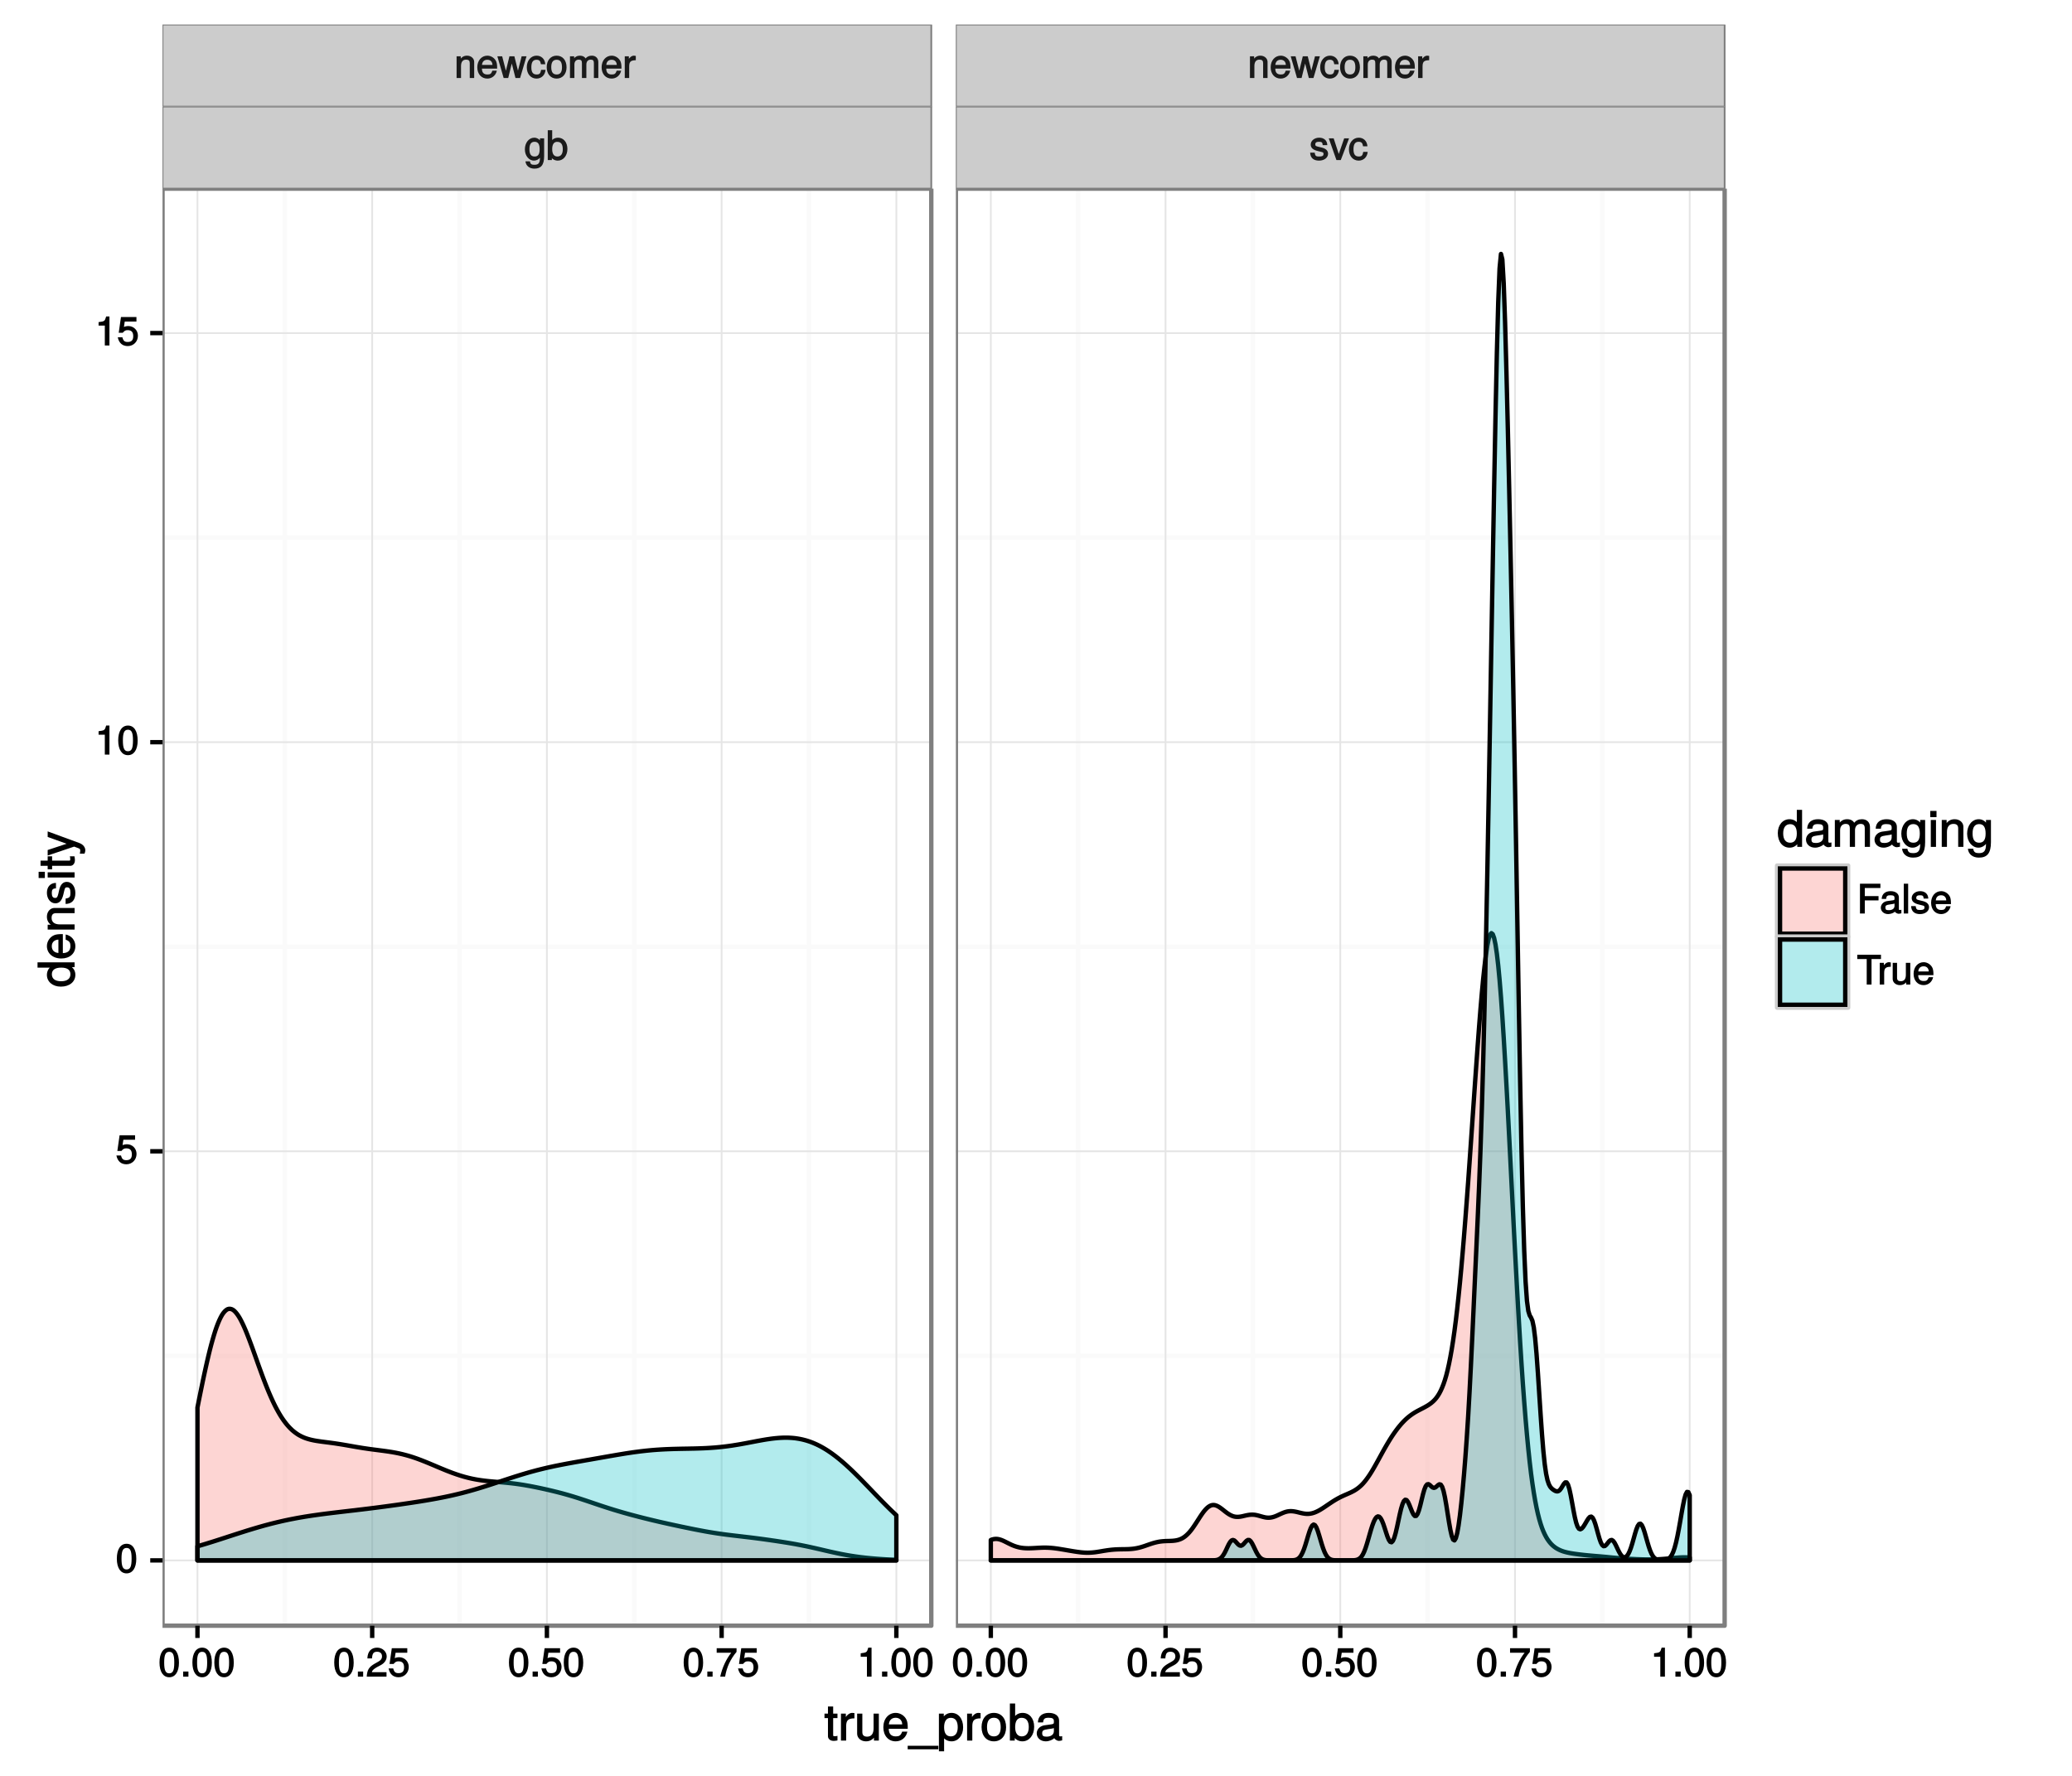 <?xml version="1.0" encoding="UTF-8"?>
<svg xmlns="http://www.w3.org/2000/svg" xmlns:xlink="http://www.w3.org/1999/xlink" width="504pt" height="432pt" viewBox="0 0 504 432" version="1.1">
<defs>
<g>
<symbol overflow="visible" id="glyph0-0">
<path style="stroke:none;" d=""/>
</symbol>
<symbol overflow="visible" id="glyph0-1">
<path style="stroke:none;" d="M 4.812 -0.125 L 4.812 -3.922 C 4.812 -4.766 4.047 -5.438 3.078 -5.438 C 2.328 -5.438 1.75 -5.109 1.312 -4.406 L 1.547 -4.312 L 1.547 -5.281 L 0.531 -5.281 L 0.531 0 L 1.609 0 L 1.609 -2.891 C 1.609 -3.922 2.031 -4.469 2.844 -4.469 C 3.469 -4.469 3.734 -4.219 3.734 -3.609 L 3.734 0 L 4.812 0 Z M 4.812 -0.125 "/>
</symbol>
<symbol overflow="visible" id="glyph0-2">
<path style="stroke:none;" d="M 5.062 -2.406 C 5.062 -3.141 5 -3.594 4.859 -3.969 C 4.531 -4.797 3.625 -5.438 2.688 -5.438 C 1.281 -5.438 0.234 -4.266 0.234 -2.609 C 0.234 -0.953 1.25 0.141 2.672 0.141 C 3.812 0.141 4.75 -0.641 4.984 -1.781 L 3.906 -1.781 C 3.641 -1 3.344 -0.859 2.703 -0.859 C 1.859 -0.859 1.375 -1.25 1.359 -2.281 L 5.062 -2.281 Z M 4.156 -3.031 C 4.156 -3.031 3.969 -3.172 3.969 -3.188 L 1.375 -3.188 C 1.438 -3.953 1.875 -4.438 2.672 -4.438 C 3.469 -4.438 3.922 -3.906 3.922 -3.125 Z M 4.156 -3.031 "/>
</symbol>
<symbol overflow="visible" id="glyph0-3">
<path style="stroke:none;" d="M 6.797 -5.281 L 5.781 -5.281 L 4.75 -1.25 L 5.031 -1.234 L 4.016 -5.281 L 2.812 -5.281 L 1.828 -1.25 L 2.094 -1.234 L 1.047 -5.281 L -0.125 -5.281 L 1.406 0 L 2.516 0 L 3.516 -4.062 L 3.25 -4.062 L 4.281 0 L 5.406 0 L 6.969 -5.281 Z M 6.797 -5.281 "/>
</symbol>
<symbol overflow="visible" id="glyph0-4">
<path style="stroke:none;" d="M 4.578 -1.984 L 3.641 -1.984 C 3.484 -1.062 3.219 -0.859 2.547 -0.859 C 1.656 -0.859 1.266 -1.406 1.266 -2.594 C 1.266 -3.844 1.656 -4.438 2.516 -4.438 C 3.188 -4.438 3.469 -4.156 3.594 -3.344 L 4.656 -3.344 C 4.562 -4.688 3.656 -5.438 2.531 -5.438 C 1.188 -5.438 0.156 -4.266 0.156 -2.594 C 0.156 -0.969 1.156 0.141 2.516 0.141 C 3.719 0.141 4.609 -0.703 4.719 -1.984 Z M 4.578 -1.984 "/>
</symbol>
<symbol overflow="visible" id="glyph0-5">
<path style="stroke:none;" d="M 5.031 -2.594 C 5.031 -4.344 4.062 -5.438 2.609 -5.438 C 1.203 -5.438 0.203 -4.328 0.203 -2.641 C 0.203 -0.953 1.188 0.141 2.625 0.141 C 4.031 0.141 5.031 -0.953 5.031 -2.594 Z M 3.922 -2.609 C 3.922 -1.422 3.5 -0.859 2.625 -0.859 C 1.734 -0.859 1.312 -1.422 1.312 -2.641 C 1.312 -3.844 1.734 -4.438 2.625 -4.438 C 3.516 -4.438 3.922 -3.859 3.922 -2.609 Z M 3.922 -2.609 "/>
</symbol>
<symbol overflow="visible" id="glyph0-6">
<path style="stroke:none;" d="M 7.422 -0.125 L 7.422 -3.891 C 7.422 -4.797 6.797 -5.438 5.859 -5.438 C 5.188 -5.438 4.672 -5.188 4.328 -4.766 C 4.109 -5.156 3.609 -5.438 2.953 -5.438 C 2.281 -5.438 1.734 -5.141 1.312 -4.531 L 1.547 -4.438 L 1.547 -5.281 L 0.531 -5.281 L 0.531 0 L 1.609 0 L 1.609 -3.281 C 1.609 -4.016 2 -4.469 2.656 -4.469 C 3.25 -4.469 3.438 -4.234 3.438 -3.594 L 3.438 0 L 4.516 0 L 4.516 -3.281 C 4.516 -4.016 4.922 -4.469 5.578 -4.469 C 6.156 -4.469 6.344 -4.219 6.344 -3.594 L 6.344 0 L 7.422 0 Z M 7.422 -0.125 "/>
</symbol>
<symbol overflow="visible" id="glyph0-7">
<path style="stroke:none;" d="M 3.219 -4.453 L 3.219 -5.375 C 2.938 -5.422 2.875 -5.438 2.766 -5.438 C 2.25 -5.438 1.75 -5.078 1.297 -4.344 L 1.531 -4.234 L 1.531 -5.281 L 0.531 -5.281 L 0.531 0 L 1.609 0 L 1.609 -2.734 C 1.609 -3.859 1.844 -4.312 3.219 -4.328 Z M 3.219 -4.453 "/>
</symbol>
<symbol overflow="visible" id="glyph0-8">
<path style="stroke:none;" d="M 4.828 -0.953 L 4.828 -5.281 L 3.812 -5.281 L 3.812 -4.422 L 4.047 -4.516 C 3.641 -5.109 3.062 -5.438 2.422 -5.438 C 1.141 -5.438 0.141 -4.219 0.141 -2.594 C 0.141 -1 1.172 0.141 2.344 0.141 C 2.984 0.141 3.516 -0.156 4.047 -0.797 L 3.812 -0.875 L 3.812 -0.547 C 3.812 0.781 3.406 1.156 2.469 1.156 C 1.844 1.156 1.484 1.062 1.375 0.312 L 0.281 0.312 C 0.391 1.406 1.266 2.094 2.453 2.094 C 4.016 2.094 4.828 1.266 4.828 -0.953 Z M 3.734 -2.609 C 3.734 -1.406 3.359 -0.859 2.516 -0.859 C 1.641 -0.859 1.25 -1.422 1.25 -2.641 C 1.25 -3.844 1.656 -4.438 2.5 -4.438 C 3.375 -4.438 3.734 -3.828 3.734 -2.609 Z M 3.734 -2.609 "/>
</symbol>
<symbol overflow="visible" id="glyph0-9">
<path style="stroke:none;" d="M 5.156 -2.703 C 5.156 -4.328 4.188 -5.438 2.875 -5.438 C 2.172 -5.438 1.578 -5.125 1.203 -4.562 L 1.453 -4.469 L 1.453 -7.25 L 0.375 -7.25 L 0.375 0 L 1.375 0 L 1.375 -0.844 L 1.125 -0.766 C 1.516 -0.172 2.125 0.141 2.828 0.141 C 4.156 0.141 5.156 -1.062 5.156 -2.703 Z M 4.031 -2.641 C 4.031 -1.5 3.594 -0.859 2.719 -0.859 C 1.875 -0.859 1.453 -1.5 1.453 -2.641 C 1.453 -3.812 1.875 -4.469 2.719 -4.422 C 3.609 -4.422 4.031 -3.766 4.031 -2.641 Z M 4.031 -2.641 "/>
</symbol>
<symbol overflow="visible" id="glyph0-10">
<path style="stroke:none;" d="M 4.531 -1.531 C 4.531 -2.281 3.984 -2.797 2.984 -3.031 L 2.219 -3.219 C 1.562 -3.375 1.422 -3.438 1.422 -3.797 C 1.422 -4.266 1.703 -4.438 2.344 -4.438 C 3 -4.438 3.188 -4.281 3.219 -3.625 L 4.344 -3.625 C 4.328 -4.734 3.547 -5.438 2.375 -5.438 C 1.203 -5.438 0.312 -4.688 0.312 -3.766 C 0.312 -2.969 0.859 -2.469 2.047 -2.188 L 2.797 -2 C 3.344 -1.875 3.422 -1.828 3.422 -1.469 C 3.422 -1 3.094 -0.859 2.391 -0.859 C 1.672 -0.859 1.406 -0.891 1.281 -1.797 L 0.172 -1.797 C 0.219 -0.5 1.016 0.141 2.328 0.141 C 3.594 0.141 4.531 -0.562 4.531 -1.531 Z M 4.531 -1.531 "/>
</symbol>
<symbol overflow="visible" id="glyph0-11">
<path style="stroke:none;" d="M 4.656 -5.281 L 3.656 -5.281 L 2.203 -1.078 L 2.469 -1.078 L 1.094 -5.281 L -0.094 -5.281 L 1.766 0 L 2.828 0 L 4.844 -5.281 Z M 4.656 -5.281 "/>
</symbol>
<symbol overflow="visible" id="glyph0-12">
<path style="stroke:none;" d="M 5 -3.391 C 5 -5.75 4.109 -7.062 2.641 -7.062 C 1.172 -7.062 0.266 -5.734 0.266 -3.453 C 0.266 -1.156 1.188 0.141 2.641 0.141 C 4.078 0.141 5 -1.156 5 -3.391 Z M 3.859 -3.469 C 3.859 -1.547 3.562 -0.812 2.625 -0.812 C 1.734 -0.812 1.406 -1.578 1.406 -3.438 C 1.406 -5.312 1.734 -6.047 2.641 -6.047 C 3.547 -6.047 3.859 -5.297 3.859 -3.469 Z M 3.859 -3.469 "/>
</symbol>
<symbol overflow="visible" id="glyph0-13">
<path style="stroke:none;" d="M 5.062 -2.375 C 5.062 -3.719 4.031 -4.734 2.719 -4.734 C 2.25 -4.734 1.75 -4.578 1.656 -4.5 L 1.859 -5.828 L 4.703 -5.828 L 4.703 -6.922 L 0.938 -6.922 L 0.391 -3.094 L 1.375 -3.094 C 1.812 -3.609 2.047 -3.734 2.578 -3.734 C 3.484 -3.734 3.922 -3.266 3.922 -2.266 C 3.922 -1.281 3.484 -0.859 2.578 -0.859 C 1.828 -0.859 1.516 -1.109 1.281 -2 L 0.156 -2 C 0.469 -0.516 1.375 0.141 2.594 0.141 C 3.969 0.141 5.062 -0.938 5.062 -2.375 Z M 5.062 -2.375 "/>
</symbol>
<symbol overflow="visible" id="glyph0-14">
<path style="stroke:none;" d="M 3.469 -0.125 L 3.469 -7.062 L 2.672 -7.062 C 2.328 -5.891 2.281 -5.875 0.828 -5.688 L 0.828 -4.844 L 2.344 -4.844 L 2.344 0 L 3.469 0 Z M 3.469 -0.125 "/>
</symbol>
<symbol overflow="visible" id="glyph0-15">
<path style="stroke:none;" d="M 1.969 -0.125 L 1.969 -1.25 L 0.688 -1.25 L 0.688 0 L 1.969 0 Z M 1.969 -0.125 "/>
</symbol>
<symbol overflow="visible" id="glyph0-16">
<path style="stroke:none;" d="M 5.031 -4.938 C 5.031 -6.078 4.016 -7.062 2.719 -7.062 C 1.328 -7.062 0.391 -6.219 0.328 -4.438 L 1.453 -4.438 C 1.531 -5.703 1.859 -6.062 2.703 -6.062 C 3.469 -6.062 3.891 -5.641 3.891 -4.906 C 3.891 -4.375 3.609 -4.016 3.016 -3.672 L 2.125 -3.172 C 0.703 -2.359 0.266 -1.625 0.172 0 L 4.984 0 L 4.984 -1.094 L 1.422 -1.094 C 1.5 -1.516 1.766 -1.781 2.594 -2.281 L 3.562 -2.797 C 4.516 -3.297 5.031 -4.094 5.031 -4.938 Z M 5.031 -4.938 "/>
</symbol>
<symbol overflow="visible" id="glyph0-17">
<path style="stroke:none;" d="M 5.125 -6.078 L 5.125 -6.922 L 0.297 -6.922 L 0.297 -5.828 L 3.844 -5.828 C 2.656 -4.344 1.656 -2.266 1.156 0 L 2.344 0 C 2.734 -2.328 3.656 -4.281 5.125 -6.031 Z M 5.125 -6.078 "/>
</symbol>
<symbol overflow="visible" id="glyph0-18">
<path style="stroke:none;" d="M 5.688 -6.328 L 5.688 -7.25 L 0.719 -7.25 L 0.719 0 L 1.891 0 L 1.891 -3.188 L 5.234 -3.188 L 5.234 -4.234 L 1.891 -4.234 L 1.891 -6.203 L 5.688 -6.203 Z M 5.688 -6.328 "/>
</symbol>
<symbol overflow="visible" id="glyph0-19">
<path style="stroke:none;" d="M 5.266 -0.141 L 5.266 -0.906 C 5.047 -0.859 5.016 -0.859 4.953 -0.859 C 4.688 -0.859 4.656 -0.875 4.656 -1.125 L 4.656 -3.922 C 4.656 -4.812 3.875 -5.438 2.641 -5.438 C 1.422 -5.438 0.531 -4.828 0.469 -3.547 L 1.547 -3.547 C 1.625 -4.281 1.859 -4.438 2.609 -4.438 C 3.328 -4.438 3.594 -4.281 3.594 -3.812 L 3.594 -3.594 C 3.594 -3.266 3.531 -3.25 2.891 -3.172 C 1.766 -3.031 1.594 -3 1.281 -2.875 C 0.703 -2.625 0.266 -2.047 0.266 -1.422 C 0.266 -0.516 1.031 0.141 2.047 0.141 C 2.703 0.141 3.422 -0.156 3.672 -0.438 C 3.703 -0.328 4.188 0.062 4.578 0.062 C 4.75 0.062 4.875 0.047 5.266 -0.047 Z M 3.594 -1.859 C 3.594 -1.141 3 -0.812 2.219 -0.812 C 1.609 -0.812 1.375 -0.906 1.375 -1.453 C 1.375 -1.969 1.594 -2.078 2.453 -2.203 C 3.297 -2.328 3.469 -2.359 3.594 -2.422 Z M 3.594 -1.859 "/>
</symbol>
<symbol overflow="visible" id="glyph0-20">
<path style="stroke:none;" d="M 1.578 -0.125 L 1.578 -7.25 L 0.516 -7.25 L 0.516 0 L 1.578 0 Z M 1.578 -0.125 "/>
</symbol>
<symbol overflow="visible" id="glyph0-21">
<path style="stroke:none;" d="M 5.828 -6.328 L 5.828 -7.25 L 0.062 -7.25 L 0.062 -6.203 L 2.359 -6.203 L 2.359 0 L 3.531 0 L 3.531 -6.203 L 5.828 -6.203 Z M 5.828 -6.328 "/>
</symbol>
<symbol overflow="visible" id="glyph0-22">
<path style="stroke:none;" d="M 4.766 -0.125 L 4.766 -5.281 L 3.688 -5.281 L 3.688 -2.375 C 3.688 -1.359 3.297 -0.812 2.453 -0.812 C 1.828 -0.812 1.547 -1.062 1.547 -1.672 L 1.547 -5.281 L 0.484 -5.281 L 0.484 -1.359 C 0.484 -0.516 1.25 0.141 2.219 0.141 C 2.969 0.141 3.531 -0.156 4 -0.812 L 3.766 -0.906 L 3.766 0 L 4.766 0 Z M 4.766 -0.125 "/>
</symbol>
<symbol overflow="visible" id="glyph1-0">
<path style="stroke:none;" d=""/>
</symbol>
<symbol overflow="visible" id="glyph1-1">
<path style="stroke:none;" d="M 3.188 -0.125 L 3.188 -1.156 C 2.922 -1.062 2.766 -1.062 2.562 -1.062 C 2.141 -1.062 2.141 -1.047 2.141 -1.484 L 2.141 -5.469 L 3.188 -5.469 L 3.188 -6.547 L 2.141 -6.547 L 2.141 -8.281 L 0.875 -8.281 L 0.875 -6.547 L 0.031 -6.547 L 0.031 -5.469 L 0.875 -5.469 L 0.875 -1.047 C 0.875 -0.406 1.453 0.078 2.234 0.078 C 2.469 0.078 2.719 0.062 3.188 -0.031 Z M 3.188 -0.125 "/>
</symbol>
<symbol overflow="visible" id="glyph1-2">
<path style="stroke:none;" d="M 3.984 -5.547 L 3.984 -6.688 C 3.688 -6.719 3.594 -6.734 3.469 -6.734 C 2.812 -6.734 2.219 -6.312 1.641 -5.375 L 1.891 -5.281 L 1.891 -6.547 L 0.703 -6.547 L 0.703 0 L 1.969 0 L 1.969 -3.391 C 1.969 -4.812 2.297 -5.391 3.984 -5.406 Z M 3.984 -5.547 "/>
</symbol>
<symbol overflow="visible" id="glyph1-3">
<path style="stroke:none;" d="M 5.922 -0.125 L 5.922 -6.547 L 4.641 -6.547 L 4.641 -2.953 C 4.641 -1.672 4.109 -0.953 3.078 -0.953 C 2.281 -0.953 1.906 -1.312 1.906 -2.062 L 1.906 -6.547 L 0.641 -6.547 L 0.641 -1.672 C 0.641 -0.625 1.562 0.188 2.781 0.188 C 3.703 0.188 4.391 -0.188 4.984 -1.016 L 4.734 -1.109 L 4.734 0 L 5.922 0 Z M 5.922 -0.125 "/>
</symbol>
<symbol overflow="visible" id="glyph1-4">
<path style="stroke:none;" d="M 6.281 -2.984 C 6.281 -3.906 6.219 -4.469 6.031 -4.938 C 5.625 -5.969 4.531 -6.734 3.359 -6.734 C 1.609 -6.734 0.344 -5.297 0.344 -3.234 C 0.344 -1.172 1.578 0.188 3.344 0.188 C 4.781 0.188 5.906 -0.766 6.188 -2.172 L 4.922 -2.172 C 4.594 -1.219 4.172 -1.016 3.375 -1.016 C 2.328 -1.016 1.688 -1.547 1.656 -2.859 L 6.281 -2.859 Z M 5.188 -3.781 C 5.188 -3.781 4.984 -3.922 4.984 -3.938 L 1.688 -3.938 C 1.766 -4.922 2.344 -5.547 3.344 -5.547 C 4.328 -5.547 4.938 -4.859 4.938 -3.875 Z M 5.188 -3.781 "/>
</symbol>
<symbol overflow="visible" id="glyph1-5">
<path style="stroke:none;" d="M 7.062 1.984 L 7.062 1.266 L -0.406 1.266 L -0.406 2.125 L 7.062 2.125 Z M 7.062 1.984 "/>
</symbol>
<symbol overflow="visible" id="glyph1-6">
<path style="stroke:none;" d="M 6.406 -3.219 C 6.406 -5.328 5.25 -6.734 3.578 -6.734 C 2.719 -6.734 1.938 -6.312 1.469 -5.562 L 1.703 -5.469 L 1.703 -6.547 L 0.516 -6.547 L 0.516 2.609 L 1.781 2.609 L 1.781 -0.891 L 1.547 -0.797 C 2.078 -0.141 2.766 0.188 3.594 0.188 C 5.203 0.188 6.406 -1.219 6.406 -3.219 Z M 5.094 -3.234 C 5.094 -1.812 4.5 -1.016 3.406 -1.016 C 2.359 -1.016 1.781 -1.75 1.781 -3.234 C 1.781 -4.703 2.359 -5.531 3.406 -5.531 C 4.516 -5.531 5.094 -4.734 5.094 -3.234 Z M 5.094 -3.234 "/>
</symbol>
<symbol overflow="visible" id="glyph1-7">
<path style="stroke:none;" d="M 6.25 -3.234 C 6.25 -5.406 5.078 -6.734 3.266 -6.734 C 1.5 -6.734 0.281 -5.391 0.281 -3.281 C 0.281 -1.156 1.484 0.188 3.281 0.188 C 5.047 0.188 6.25 -1.156 6.25 -3.234 Z M 4.938 -3.234 C 4.938 -1.766 4.375 -1.016 3.281 -1.016 C 2.156 -1.016 1.609 -1.75 1.609 -3.281 C 1.609 -4.781 2.156 -5.547 3.281 -5.547 C 4.406 -5.547 4.938 -4.797 4.938 -3.234 Z M 4.938 -3.234 "/>
</symbol>
<symbol overflow="visible" id="glyph1-8">
<path style="stroke:none;" d="M 6.406 -3.344 C 6.406 -5.391 5.25 -6.734 3.594 -6.734 C 2.719 -6.734 2 -6.375 1.531 -5.656 L 1.781 -5.562 L 1.781 -9.016 L 0.5 -9.016 L 0.5 0 L 1.688 0 L 1.688 -1.031 L 1.438 -0.938 C 1.922 -0.203 2.656 0.188 3.547 0.188 C 5.203 0.188 6.406 -1.312 6.406 -3.344 Z M 5.094 -3.281 C 5.094 -1.859 4.484 -1.016 3.391 -1.016 C 2.344 -1.016 1.781 -1.844 1.781 -3.281 C 1.781 -4.75 2.344 -5.578 3.391 -5.531 C 4.516 -5.531 5.094 -4.688 5.094 -3.281 Z M 5.094 -3.281 "/>
</symbol>
<symbol overflow="visible" id="glyph1-9">
<path style="stroke:none;" d="M 6.547 -0.156 L 6.547 -1.078 C 6.312 -1.016 6.266 -1.016 6.203 -1.016 C 5.859 -1.016 5.797 -1.062 5.797 -1.375 L 5.797 -4.891 C 5.797 -6 4.844 -6.734 3.297 -6.734 C 1.781 -6.734 0.703 -6.016 0.641 -4.422 L 1.906 -4.422 C 2 -5.328 2.328 -5.547 3.266 -5.547 C 4.156 -5.547 4.531 -5.344 4.531 -4.734 L 4.531 -4.469 C 4.531 -4.062 4.422 -4.016 3.625 -3.906 C 2.203 -3.734 1.984 -3.688 1.609 -3.531 C 0.875 -3.234 0.359 -2.531 0.359 -1.766 C 0.359 -0.625 1.297 0.188 2.562 0.188 C 3.375 0.188 4.25 -0.188 4.625 -0.594 C 4.672 -0.391 5.25 0.078 5.734 0.078 C 5.938 0.078 6.094 0.062 6.547 -0.047 Z M 4.531 -2.297 C 4.531 -1.406 3.75 -0.953 2.781 -0.953 C 2 -0.953 1.688 -1.109 1.688 -1.781 C 1.688 -2.453 1.984 -2.609 3.062 -2.766 C 4.109 -2.906 4.328 -2.953 4.531 -3.031 Z M 4.531 -2.297 "/>
</symbol>
<symbol overflow="visible" id="glyph1-10">
<path style="stroke:none;" d="M 6.078 -0.125 L 6.078 -9.016 L 4.797 -9.016 L 4.797 -5.625 L 5.047 -5.719 C 4.625 -6.359 3.859 -6.734 3.016 -6.734 C 1.375 -6.734 0.172 -5.344 0.172 -3.344 C 0.172 -1.219 1.359 0.188 3.047 0.188 C 3.906 0.188 4.609 -0.188 5.141 -0.953 L 4.906 -1.062 L 4.906 0 L 6.078 0 Z M 4.797 -3.25 C 4.797 -1.797 4.25 -1.016 3.188 -1.016 C 2.094 -1.016 1.484 -1.812 1.484 -3.281 C 1.484 -4.734 2.094 -5.531 3.188 -5.531 C 4.266 -5.531 4.797 -4.703 4.797 -3.25 Z M 4.797 -3.25 "/>
</symbol>
<symbol overflow="visible" id="glyph1-11">
<path style="stroke:none;" d="M 9.25 -0.125 L 9.25 -4.844 C 9.25 -5.969 8.5 -6.734 7.312 -6.734 C 6.484 -6.734 5.875 -6.438 5.406 -5.875 C 5.109 -6.406 4.516 -6.734 3.703 -6.734 C 2.859 -6.734 2.203 -6.391 1.656 -5.625 L 1.891 -5.531 L 1.891 -6.547 L 0.703 -6.547 L 0.703 0 L 1.984 0 L 1.984 -4.078 C 1.984 -4.984 2.516 -5.594 3.328 -5.594 C 4.062 -5.594 4.344 -5.266 4.344 -4.469 L 4.344 0 L 5.609 0 L 5.609 -4.078 C 5.609 -4.984 6.156 -5.594 6.969 -5.594 C 7.703 -5.594 7.984 -5.25 7.984 -4.469 L 7.984 0 L 9.25 0 Z M 9.25 -0.125 "/>
</symbol>
<symbol overflow="visible" id="glyph1-12">
<path style="stroke:none;" d="M 6 -1.156 L 6 -6.547 L 4.797 -6.547 L 4.797 -5.516 L 5.047 -5.609 C 4.531 -6.344 3.828 -6.734 3.031 -6.734 C 1.422 -6.734 0.203 -5.25 0.203 -3.219 C 0.203 -1.234 1.469 0.188 2.938 0.188 C 3.734 0.188 4.375 -0.188 5.047 -0.984 L 4.797 -1.078 L 4.797 -0.656 C 4.797 1.016 4.266 1.516 3.094 1.516 C 2.297 1.516 1.828 1.359 1.688 0.453 L 0.391 0.453 C 0.516 1.781 1.578 2.609 3.062 2.609 C 5.031 2.609 6 1.609 6 -1.156 Z M 4.703 -3.234 C 4.703 -1.734 4.203 -1.016 3.141 -1.016 C 2.047 -1.016 1.531 -1.75 1.531 -3.281 C 1.531 -4.781 2.062 -5.547 3.125 -5.547 C 4.219 -5.547 4.703 -4.766 4.703 -3.234 Z M 4.703 -3.234 "/>
</symbol>
<symbol overflow="visible" id="glyph1-13">
<path style="stroke:none;" d="M 1.969 -0.125 L 1.969 -6.547 L 0.703 -6.547 L 0.703 0 L 1.969 0 Z M 2.094 -7.375 L 2.094 -8.75 L 0.578 -8.75 L 0.578 -7.234 L 2.094 -7.234 Z M 2.094 -7.375 "/>
</symbol>
<symbol overflow="visible" id="glyph1-14">
<path style="stroke:none;" d="M 5.969 -0.125 L 5.969 -4.891 C 5.969 -5.922 5.062 -6.734 3.859 -6.734 C 2.922 -6.734 2.203 -6.344 1.656 -5.453 L 1.891 -5.359 L 1.891 -6.547 L 0.703 -6.547 L 0.703 0 L 1.969 0 L 1.969 -3.594 C 1.969 -4.891 2.531 -5.594 3.547 -5.594 C 4.344 -5.594 4.703 -5.25 4.703 -4.484 L 4.703 0 L 5.969 0 Z M 5.969 -0.125 "/>
</symbol>
<symbol overflow="visible" id="glyph2-0">
<path style="stroke:none;" d=""/>
</symbol>
<symbol overflow="visible" id="glyph2-1">
<path style="stroke:none;" d="M -0.125 -6.078 L -9.016 -6.078 L -9.016 -4.797 L -5.625 -4.797 L -5.719 -5.047 C -6.359 -4.625 -6.734 -3.859 -6.734 -3.016 C -6.734 -1.375 -5.344 -0.172 -3.344 -0.172 C -1.219 -0.172 0.188 -1.359 0.188 -3.047 C 0.188 -3.906 -0.188 -4.609 -0.953 -5.141 L -1.062 -4.906 L 0 -4.906 L 0 -6.078 Z M -3.25 -4.797 C -1.797 -4.797 -1.016 -4.25 -1.016 -3.188 C -1.016 -2.094 -1.812 -1.484 -3.281 -1.484 C -4.734 -1.484 -5.531 -2.094 -5.531 -3.188 C -5.531 -4.266 -4.703 -4.797 -3.25 -4.797 Z M -3.25 -4.797 "/>
</symbol>
<symbol overflow="visible" id="glyph2-2">
<path style="stroke:none;" d="M -2.984 -6.281 C -3.906 -6.281 -4.469 -6.219 -4.938 -6.031 C -5.969 -5.625 -6.734 -4.531 -6.734 -3.359 C -6.734 -1.609 -5.297 -0.344 -3.234 -0.344 C -1.172 -0.344 0.188 -1.578 0.188 -3.344 C 0.188 -4.781 -0.766 -5.906 -2.172 -6.188 L -2.172 -4.922 C -1.219 -4.594 -1.016 -4.172 -1.016 -3.375 C -1.016 -2.328 -1.547 -1.688 -2.859 -1.656 L -2.859 -6.281 Z M -3.781 -5.188 C -3.781 -5.188 -3.922 -4.984 -3.938 -4.984 L -3.938 -1.688 C -4.922 -1.766 -5.547 -2.344 -5.547 -3.344 C -5.547 -4.328 -4.859 -4.938 -3.875 -4.938 Z M -3.781 -5.188 "/>
</symbol>
<symbol overflow="visible" id="glyph2-3">
<path style="stroke:none;" d="M -0.125 -5.969 L -4.891 -5.969 C -5.922 -5.969 -6.734 -5.062 -6.734 -3.859 C -6.734 -2.922 -6.344 -2.203 -5.453 -1.656 L -5.359 -1.891 L -6.547 -1.891 L -6.547 -0.703 L 0 -0.703 L 0 -1.969 L -3.594 -1.969 C -4.891 -1.969 -5.594 -2.531 -5.594 -3.547 C -5.594 -4.344 -5.25 -4.703 -4.484 -4.703 L 0 -4.703 L 0 -5.969 Z M -0.125 -5.969 "/>
</symbol>
<symbol overflow="visible" id="glyph2-4">
<path style="stroke:none;" d="M -1.891 -5.641 C -2.828 -5.641 -3.438 -4.984 -3.734 -3.734 L -3.953 -2.766 C -4.156 -1.953 -4.281 -1.734 -4.734 -1.734 C -5.297 -1.734 -5.547 -2.125 -5.547 -2.938 C -5.547 -3.75 -5.328 -4.031 -4.531 -4.062 L -4.531 -5.391 C -5.906 -5.375 -6.734 -4.422 -6.734 -2.969 C -6.734 -1.516 -5.844 -0.422 -4.688 -0.422 C -3.703 -0.422 -3.094 -1.062 -2.734 -2.562 L -2.516 -3.484 C -2.344 -4.188 -2.266 -4.312 -1.812 -4.312 C -1.219 -4.312 -1.016 -3.875 -1.016 -3 C -1.016 -2.094 -1.094 -1.734 -2.188 -1.578 L -2.188 -0.266 C -0.594 -0.312 0.188 -1.266 0.188 -2.922 C 0.188 -4.5 -0.688 -5.641 -1.891 -5.641 Z M -1.891 -5.641 "/>
</symbol>
<symbol overflow="visible" id="glyph2-5">
<path style="stroke:none;" d="M -0.125 -1.969 L -6.547 -1.969 L -6.547 -0.703 L 0 -0.703 L 0 -1.969 Z M -7.375 -2.094 L -8.75 -2.094 L -8.75 -0.578 L -7.234 -0.578 L -7.234 -2.094 Z M -7.375 -2.094 "/>
</symbol>
<symbol overflow="visible" id="glyph2-6">
<path style="stroke:none;" d="M -0.125 -3.188 L -1.156 -3.188 C -1.062 -2.922 -1.062 -2.766 -1.062 -2.562 C -1.062 -2.141 -1.047 -2.141 -1.484 -2.141 L -5.469 -2.141 L -5.469 -3.188 L -6.547 -3.188 L -6.547 -2.141 L -8.281 -2.141 L -8.281 -0.875 L -6.547 -0.875 L -6.547 -0.031 L -5.469 -0.031 L -5.469 -0.875 L -1.047 -0.875 C -0.406 -0.875 0.078 -1.453 0.078 -2.234 C 0.078 -2.469 0.062 -2.719 -0.031 -3.188 Z M -0.125 -3.188 "/>
</symbol>
<symbol overflow="visible" id="glyph2-7">
<path style="stroke:none;" d="M -6.547 -5.734 L -6.547 -4.562 L -1.531 -2.766 L -1.531 -3.047 L -6.547 -1.391 L -6.547 -0.047 L -0.109 -2.219 L 0.891 -1.844 C 1.328 -1.672 1.375 -1.609 1.375 -1.172 C 1.375 -1.031 1.344 -0.859 1.266 -0.5 L 2.406 -0.5 C 2.531 -0.75 2.609 -1.062 2.609 -1.312 C 2.609 -2.031 2.094 -2.734 1.188 -3.078 L -6.547 -5.922 Z M -6.547 -5.734 "/>
</symbol>
</g>
<clipPath id="clip1">
  <path d="M 39.531 45.887 L 227 45.887 L 227 396 L 39.531 396 Z M 39.531 45.887 "/>
</clipPath>
<clipPath id="clip2">
  <path d="M 39.531 329 L 227.531 329 L 227.531 331 L 39.531 331 Z M 39.531 329 "/>
</clipPath>
<clipPath id="clip3">
  <path d="M 39.531 229 L 227.531 229 L 227.531 231 L 39.531 231 Z M 39.531 229 "/>
</clipPath>
<clipPath id="clip4">
  <path d="M 39.531 130 L 227.531 130 L 227.531 132 L 39.531 132 Z M 39.531 130 "/>
</clipPath>
<clipPath id="clip5">
  <path d="M 68 45.887 L 70 45.887 L 70 396.469 L 68 396.469 Z M 68 45.887 "/>
</clipPath>
<clipPath id="clip6">
  <path d="M 111 45.887 L 113 45.887 L 113 396.469 L 111 396.469 Z M 111 45.887 "/>
</clipPath>
<clipPath id="clip7">
  <path d="M 153 45.887 L 155 45.887 L 155 396.469 L 153 396.469 Z M 153 45.887 "/>
</clipPath>
<clipPath id="clip8">
  <path d="M 196 45.887 L 198 45.887 L 198 396.469 L 196 396.469 Z M 196 45.887 "/>
</clipPath>
<clipPath id="clip9">
  <path d="M 39.531 379 L 227 379 L 227 380 L 39.531 380 Z M 39.531 379 "/>
</clipPath>
<clipPath id="clip10">
  <path d="M 39.531 279 L 227 279 L 227 281 L 39.531 281 Z M 39.531 279 "/>
</clipPath>
<clipPath id="clip11">
  <path d="M 39.531 180 L 227 180 L 227 181 L 39.531 181 Z M 39.531 180 "/>
</clipPath>
<clipPath id="clip12">
  <path d="M 39.531 80 L 227 80 L 227 82 L 39.531 82 Z M 39.531 80 "/>
</clipPath>
<clipPath id="clip13">
  <path d="M 47 45.887 L 49 45.887 L 49 396 L 47 396 Z M 47 45.887 "/>
</clipPath>
<clipPath id="clip14">
  <path d="M 90 45.887 L 91 45.887 L 91 396 L 90 396 Z M 90 45.887 "/>
</clipPath>
<clipPath id="clip15">
  <path d="M 132 45.887 L 134 45.887 L 134 396 L 132 396 Z M 132 45.887 "/>
</clipPath>
<clipPath id="clip16">
  <path d="M 175 45.887 L 176 45.887 L 176 396 L 175 396 Z M 175 45.887 "/>
</clipPath>
<clipPath id="clip17">
  <path d="M 217 45.887 L 219 45.887 L 219 396 L 217 396 Z M 217 45.887 "/>
</clipPath>
<clipPath id="clip18">
  <path d="M 39.531 45.887 L 227.531 45.887 L 227.531 396.469 L 39.531 396.469 Z M 39.531 45.887 "/>
</clipPath>
<clipPath id="clip19">
  <path d="M 232.508 45.887 L 420 45.887 L 420 396 L 232.508 396 Z M 232.508 45.887 "/>
</clipPath>
<clipPath id="clip20">
  <path d="M 232.508 329 L 420.508 329 L 420.508 331 L 232.508 331 Z M 232.508 329 "/>
</clipPath>
<clipPath id="clip21">
  <path d="M 232.508 229 L 420.508 229 L 420.508 231 L 232.508 231 Z M 232.508 229 "/>
</clipPath>
<clipPath id="clip22">
  <path d="M 232.508 130 L 420.508 130 L 420.508 132 L 232.508 132 Z M 232.508 130 "/>
</clipPath>
<clipPath id="clip23">
  <path d="M 261 45.887 L 263 45.887 L 263 396.469 L 261 396.469 Z M 261 45.887 "/>
</clipPath>
<clipPath id="clip24">
  <path d="M 304 45.887 L 306 45.887 L 306 396.469 L 304 396.469 Z M 304 45.887 "/>
</clipPath>
<clipPath id="clip25">
  <path d="M 346 45.887 L 348 45.887 L 348 396.469 L 346 396.469 Z M 346 45.887 "/>
</clipPath>
<clipPath id="clip26">
  <path d="M 389 45.887 L 391 45.887 L 391 396.469 L 389 396.469 Z M 389 45.887 "/>
</clipPath>
<clipPath id="clip27">
  <path d="M 232.508 379 L 420 379 L 420 380 L 232.508 380 Z M 232.508 379 "/>
</clipPath>
<clipPath id="clip28">
  <path d="M 232.508 279 L 420 279 L 420 281 L 232.508 281 Z M 232.508 279 "/>
</clipPath>
<clipPath id="clip29">
  <path d="M 232.508 180 L 420 180 L 420 181 L 232.508 181 Z M 232.508 180 "/>
</clipPath>
<clipPath id="clip30">
  <path d="M 232.508 80 L 420 80 L 420 82 L 232.508 82 Z M 232.508 80 "/>
</clipPath>
<clipPath id="clip31">
  <path d="M 240 45.887 L 242 45.887 L 242 396 L 240 396 Z M 240 45.887 "/>
</clipPath>
<clipPath id="clip32">
  <path d="M 283 45.887 L 284 45.887 L 284 396 L 283 396 Z M 283 45.887 "/>
</clipPath>
<clipPath id="clip33">
  <path d="M 325 45.887 L 327 45.887 L 327 396 L 325 396 Z M 325 45.887 "/>
</clipPath>
<clipPath id="clip34">
  <path d="M 368 45.887 L 369 45.887 L 369 396 L 368 396 Z M 368 45.887 "/>
</clipPath>
<clipPath id="clip35">
  <path d="M 410 45.887 L 412 45.887 L 412 396 L 410 396 Z M 410 45.887 "/>
</clipPath>
<clipPath id="clip36">
  <path d="M 232.508 45.887 L 420.508 45.887 L 420.508 396.469 L 232.508 396.469 Z M 232.508 45.887 "/>
</clipPath>
<clipPath id="clip37">
  <path d="M 39.531 5.977 L 227 5.977 L 227 26 L 39.531 26 Z M 39.531 5.977 "/>
</clipPath>
<clipPath id="clip38">
  <path d="M 39.531 5.977 L 227 5.977 L 227 26.934 L 39.531 26.934 Z M 39.531 5.977 "/>
</clipPath>
<clipPath id="clip39">
  <path d="M 39.531 25.934 L 227 25.934 L 227 46 L 39.531 46 Z M 39.531 25.934 "/>
</clipPath>
<clipPath id="clip40">
  <path d="M 39.531 25.934 L 227 25.934 L 227 46.891 L 39.531 46.891 Z M 39.531 25.934 "/>
</clipPath>
<clipPath id="clip41">
  <path d="M 232.508 5.977 L 420 5.977 L 420 26 L 232.508 26 Z M 232.508 5.977 "/>
</clipPath>
<clipPath id="clip42">
  <path d="M 232.508 5.977 L 420 5.977 L 420 26.934 L 232.508 26.934 Z M 232.508 5.977 "/>
</clipPath>
<clipPath id="clip43">
  <path d="M 232.508 25.934 L 420 25.934 L 420 46 L 232.508 46 Z M 232.508 25.934 "/>
</clipPath>
<clipPath id="clip44">
  <path d="M 232.508 25.934 L 420 25.934 L 420 46.891 L 232.508 46.891 Z M 232.508 25.934 "/>
</clipPath>
</defs>
<g id="surface259">
<rect x="0" y="0" width="504" height="432" style="fill:rgb(100%,100%,100%);fill-opacity:1;stroke:none;"/>
<rect x="0" y="0" width="504" height="432" style="fill:rgb(100%,100%,100%);fill-opacity:1;stroke:none;"/>
<path style="fill:none;stroke-width:1.067;stroke-linecap:round;stroke-linejoin:round;stroke:rgb(100%,100%,100%);stroke-opacity:1;stroke-miterlimit:10;" d="M 0 432 L 504 432 L 504 0 L 0 0 Z M 0 432 "/>
<g clip-path="url(#clip1)" clip-rule="nonzero">
<path style=" stroke:none;fill-rule:nonzero;fill:rgb(100%,100%,100%);fill-opacity:1;" d="M 39.531 395.469 L 226.531 395.469 L 226.531 45.887 L 39.531 45.887 Z M 39.531 395.469 "/>
</g>
<g clip-path="url(#clip2)" clip-rule="nonzero">
<path style="fill:none;stroke-width:1.067;stroke-linecap:butt;stroke-linejoin:round;stroke:rgb(98.039%,98.039%,98.039%);stroke-opacity:1;stroke-miterlimit:10;" d="M 39.531 329.82 L 226.531 329.82 "/>
</g>
<g clip-path="url(#clip3)" clip-rule="nonzero">
<path style="fill:none;stroke-width:1.067;stroke-linecap:butt;stroke-linejoin:round;stroke:rgb(98.039%,98.039%,98.039%);stroke-opacity:1;stroke-miterlimit:10;" d="M 39.531 230.301 L 226.531 230.301 "/>
</g>
<g clip-path="url(#clip4)" clip-rule="nonzero">
<path style="fill:none;stroke-width:1.067;stroke-linecap:butt;stroke-linejoin:round;stroke:rgb(98.039%,98.039%,98.039%);stroke-opacity:1;stroke-miterlimit:10;" d="M 39.531 130.785 L 226.531 130.785 "/>
</g>
<g clip-path="url(#clip5)" clip-rule="nonzero">
<path style="fill:none;stroke-width:1.067;stroke-linecap:butt;stroke-linejoin:round;stroke:rgb(98.039%,98.039%,98.039%);stroke-opacity:1;stroke-miterlimit:10;" d="M 69.281 395.469 L 69.281 45.887 "/>
</g>
<g clip-path="url(#clip6)" clip-rule="nonzero">
<path style="fill:none;stroke-width:1.067;stroke-linecap:butt;stroke-linejoin:round;stroke:rgb(98.039%,98.039%,98.039%);stroke-opacity:1;stroke-miterlimit:10;" d="M 111.781 395.469 L 111.781 45.887 "/>
</g>
<g clip-path="url(#clip7)" clip-rule="nonzero">
<path style="fill:none;stroke-width:1.067;stroke-linecap:butt;stroke-linejoin:round;stroke:rgb(98.039%,98.039%,98.039%);stroke-opacity:1;stroke-miterlimit:10;" d="M 154.281 395.469 L 154.281 45.887 "/>
</g>
<g clip-path="url(#clip8)" clip-rule="nonzero">
<path style="fill:none;stroke-width:1.067;stroke-linecap:butt;stroke-linejoin:round;stroke:rgb(98.039%,98.039%,98.039%);stroke-opacity:1;stroke-miterlimit:10;" d="M 196.781 395.469 L 196.781 45.887 "/>
</g>
<g clip-path="url(#clip9)" clip-rule="nonzero">
<path style="fill:none;stroke-width:0.427;stroke-linecap:butt;stroke-linejoin:round;stroke:rgb(89.804%,89.804%,89.804%);stroke-opacity:1;stroke-miterlimit:10;" d="M 39.531 379.578 L 226.531 379.578 "/>
</g>
<g clip-path="url(#clip10)" clip-rule="nonzero">
<path style="fill:none;stroke-width:0.427;stroke-linecap:butt;stroke-linejoin:round;stroke:rgb(89.804%,89.804%,89.804%);stroke-opacity:1;stroke-miterlimit:10;" d="M 39.531 280.062 L 226.531 280.062 "/>
</g>
<g clip-path="url(#clip11)" clip-rule="nonzero">
<path style="fill:none;stroke-width:0.427;stroke-linecap:butt;stroke-linejoin:round;stroke:rgb(89.804%,89.804%,89.804%);stroke-opacity:1;stroke-miterlimit:10;" d="M 39.531 180.543 L 226.531 180.543 "/>
</g>
<g clip-path="url(#clip12)" clip-rule="nonzero">
<path style="fill:none;stroke-width:0.427;stroke-linecap:butt;stroke-linejoin:round;stroke:rgb(89.804%,89.804%,89.804%);stroke-opacity:1;stroke-miterlimit:10;" d="M 39.531 81.027 L 226.531 81.027 "/>
</g>
<g clip-path="url(#clip13)" clip-rule="nonzero">
<path style="fill:none;stroke-width:0.427;stroke-linecap:butt;stroke-linejoin:round;stroke:rgb(89.804%,89.804%,89.804%);stroke-opacity:1;stroke-miterlimit:10;" d="M 48.031 395.469 L 48.031 45.887 "/>
</g>
<g clip-path="url(#clip14)" clip-rule="nonzero">
<path style="fill:none;stroke-width:0.427;stroke-linecap:butt;stroke-linejoin:round;stroke:rgb(89.804%,89.804%,89.804%);stroke-opacity:1;stroke-miterlimit:10;" d="M 90.531 395.469 L 90.531 45.887 "/>
</g>
<g clip-path="url(#clip15)" clip-rule="nonzero">
<path style="fill:none;stroke-width:0.427;stroke-linecap:butt;stroke-linejoin:round;stroke:rgb(89.804%,89.804%,89.804%);stroke-opacity:1;stroke-miterlimit:10;" d="M 133.031 395.469 L 133.031 45.887 "/>
</g>
<g clip-path="url(#clip16)" clip-rule="nonzero">
<path style="fill:none;stroke-width:0.427;stroke-linecap:butt;stroke-linejoin:round;stroke:rgb(89.804%,89.804%,89.804%);stroke-opacity:1;stroke-miterlimit:10;" d="M 175.531 395.469 L 175.531 45.887 "/>
</g>
<g clip-path="url(#clip17)" clip-rule="nonzero">
<path style="fill:none;stroke-width:0.427;stroke-linecap:butt;stroke-linejoin:round;stroke:rgb(89.804%,89.804%,89.804%);stroke-opacity:1;stroke-miterlimit:10;" d="M 218.031 395.469 L 218.031 45.887 "/>
</g>
<path style="fill-rule:nonzero;fill:rgb(97.255%,46.275%,42.745%);fill-opacity:0.302;stroke-width:1.067;stroke-linecap:round;stroke-linejoin:round;stroke:rgb(0%,0%,0%);stroke-opacity:1;stroke-miterlimit:10;" d="M 48.031 342.391 L 48.363 340.723 L 48.695 339.074 L 49.027 337.445 L 49.359 335.84 L 49.695 334.266 L 50.027 332.746 L 50.359 331.27 L 50.691 329.848 L 51.023 328.48 L 51.355 327.191 L 51.691 325.98 L 52.023 324.84 L 52.355 323.773 L 52.688 322.801 L 53.02 321.934 L 53.352 321.148 L 53.688 320.453 L 54.02 319.852 L 54.352 319.375 L 54.684 318.988 L 55.016 318.688 L 55.348 318.48 L 55.684 318.387 L 56.016 318.391 L 56.348 318.473 L 56.68 318.641 L 57.012 318.898 L 57.344 319.246 L 57.68 319.664 L 58.012 320.145 L 58.344 320.691 L 58.676 321.316 L 59.008 321.988 L 59.344 322.711 L 59.676 323.469 L 60.008 324.281 L 60.34 325.121 L 60.672 325.988 L 61.004 326.879 L 61.34 327.789 L 61.672 328.711 L 62.004 329.641 L 62.336 330.574 L 62.668 331.512 L 63 332.438 L 63.336 333.359 L 63.668 334.266 L 64 335.164 L 64.332 336.035 L 64.664 336.891 L 64.996 337.723 L 65.332 338.535 L 65.664 339.316 L 65.996 340.07 L 66.328 340.797 L 66.66 341.496 L 66.992 342.164 L 67.328 342.797 L 67.66 343.398 L 67.992 343.977 L 68.324 344.523 L 68.656 345.031 L 68.988 345.512 L 69.324 345.965 L 69.656 346.395 L 69.988 346.789 L 70.32 347.152 L 70.652 347.496 L 70.984 347.816 L 71.32 348.109 L 71.652 348.375 L 71.984 348.621 L 72.316 348.852 L 72.648 349.062 L 72.98 349.246 L 73.316 349.418 L 73.648 349.574 L 73.98 349.715 L 74.312 349.844 L 74.645 349.957 L 74.977 350.059 L 75.312 350.152 L 75.645 350.238 L 75.977 350.312 L 76.309 350.383 L 76.641 350.445 L 76.973 350.504 L 77.309 350.555 L 77.641 350.605 L 78.305 350.699 L 78.969 350.785 L 79.305 350.828 L 79.637 350.871 L 79.969 350.91 L 80.301 350.957 L 80.633 351 L 80.965 351.047 L 81.301 351.09 L 82.629 351.293 L 82.961 351.348 L 83.297 351.402 L 83.629 351.457 L 83.961 351.516 L 84.293 351.57 L 84.957 351.688 L 85.293 351.746 L 86.621 351.98 L 86.953 352.035 L 87.289 352.09 L 88.285 352.254 L 88.617 352.305 L 88.949 352.352 L 89.285 352.402 L 90.281 352.543 L 90.945 352.629 L 91.281 352.672 L 92.941 352.887 L 93.277 352.93 L 93.609 352.977 L 93.941 353.02 L 94.273 353.07 L 94.605 353.117 L 94.938 353.172 L 95.273 353.223 L 95.938 353.34 L 96.27 353.402 L 96.934 353.535 L 97.27 353.609 L 97.602 353.684 L 97.934 353.762 L 98.598 353.934 L 98.93 354.023 L 99.266 354.117 L 99.598 354.215 L 99.93 354.316 L 100.262 354.422 L 100.594 354.531 L 100.926 354.645 L 101.262 354.762 L 101.594 354.879 L 102.59 355.254 L 102.922 355.387 L 103.258 355.52 L 103.59 355.652 L 104.586 356.062 L 104.918 356.203 L 105.254 356.344 L 106.914 357.047 L 107.25 357.184 L 107.582 357.324 L 108.246 357.598 L 108.91 357.863 L 109.246 357.992 L 109.578 358.117 L 109.91 358.246 L 110.242 358.367 L 110.906 358.602 L 111.242 358.715 L 111.906 358.934 L 112.238 359.035 L 112.902 359.23 L 113.238 359.32 L 113.902 359.492 L 114.566 359.648 L 114.898 359.719 L 115.234 359.785 L 115.566 359.852 L 116.23 359.969 L 116.895 360.07 L 117.23 360.117 L 117.895 360.203 L 118.227 360.242 L 118.891 360.312 L 119.227 360.344 L 119.891 360.406 L 120.887 360.488 L 121.223 360.516 L 121.555 360.543 L 121.887 360.574 L 122.551 360.629 L 122.883 360.66 L 123.219 360.691 L 124.547 360.832 L 124.879 360.875 L 125.215 360.914 L 125.547 360.957 L 126.211 361.051 L 126.875 361.152 L 127.211 361.203 L 127.543 361.258 L 128.871 361.492 L 129.207 361.559 L 129.539 361.621 L 130.535 361.82 L 130.867 361.891 L 131.203 361.957 L 131.535 362.031 L 131.867 362.102 L 132.199 362.176 L 132.531 362.246 L 132.863 362.324 L 133.199 362.398 L 133.531 362.477 L 133.863 362.551 L 134.195 362.633 L 134.527 362.711 L 134.859 362.793 L 135.195 362.875 L 135.527 362.957 L 136.523 363.215 L 136.855 363.305 L 137.191 363.395 L 138.188 363.676 L 138.852 363.871 L 139.188 363.969 L 139.52 364.07 L 139.852 364.176 L 140.184 364.277 L 140.848 364.488 L 141.184 364.598 L 142.512 365.035 L 142.844 365.148 L 143.18 365.262 L 143.512 365.371 L 144.84 365.824 L 145.176 365.934 L 145.84 366.16 L 146.836 366.488 L 147.172 366.598 L 147.504 366.703 L 147.836 366.812 L 148.5 367.023 L 148.832 367.125 L 149.168 367.23 L 149.5 367.332 L 149.832 367.43 L 150.164 367.531 L 150.828 367.727 L 151.164 367.824 L 151.496 367.922 L 152.492 368.203 L 152.824 368.293 L 153.16 368.387 L 153.824 368.566 L 154.156 368.652 L 154.488 368.742 L 154.82 368.828 L 155.156 368.918 L 155.488 369.004 L 155.82 369.086 L 156.484 369.258 L 156.816 369.34 L 157.152 369.422 L 158.148 369.668 L 158.48 369.746 L 158.812 369.828 L 159.148 369.906 L 160.477 370.219 L 160.809 370.293 L 161.145 370.371 L 162.805 370.742 L 163.141 370.812 L 163.473 370.887 L 163.805 370.957 L 164.137 371.031 L 164.801 371.172 L 165.137 371.246 L 165.801 371.387 L 166.133 371.453 L 166.797 371.594 L 167.133 371.66 L 167.465 371.73 L 167.797 371.797 L 168.129 371.867 L 168.793 372 L 169.129 372.066 L 169.461 372.129 L 169.793 372.195 L 170.789 372.383 L 171.125 372.445 L 171.457 372.508 L 172.453 372.684 L 172.785 372.738 L 173.121 372.793 L 173.785 372.902 L 174.781 373.055 L 175.117 373.102 L 175.781 373.195 L 176.113 373.238 L 176.445 373.285 L 176.777 373.328 L 177.113 373.371 L 177.445 373.41 L 177.777 373.453 L 178.773 373.57 L 179.109 373.609 L 180.77 373.805 L 181.105 373.844 L 182.434 374 L 182.766 374.043 L 183.102 374.082 L 184.762 374.297 L 185.098 374.34 L 185.43 374.387 L 185.762 374.43 L 186.758 374.57 L 187.094 374.617 L 187.426 374.664 L 187.758 374.715 L 188.422 374.809 L 188.754 374.859 L 189.09 374.91 L 190.418 375.113 L 190.75 375.168 L 191.086 375.219 L 192.082 375.383 L 192.414 375.441 L 192.746 375.496 L 193.082 375.555 L 193.414 375.613 L 194.742 375.863 L 195.078 375.93 L 196.074 376.129 L 196.406 376.199 L 196.738 376.273 L 197.074 376.344 L 198.402 376.641 L 198.734 376.719 L 199.07 376.793 L 200.73 377.184 L 201.066 377.258 L 201.73 377.414 L 202.727 377.637 L 203.062 377.707 L 203.395 377.781 L 203.727 377.852 L 204.059 377.918 L 204.391 377.988 L 204.723 378.055 L 205.059 378.117 L 205.723 378.242 L 206.387 378.359 L 206.719 378.414 L 207.055 378.469 L 208.051 378.621 L 208.383 378.668 L 208.715 378.711 L 209.051 378.758 L 209.383 378.801 L 210.379 378.918 L 210.711 378.953 L 211.047 378.988 L 211.379 379.02 L 211.711 379.055 L 212.043 379.082 L 212.375 379.113 L 212.707 379.141 L 213.043 379.168 L 213.375 379.195 L 214.039 379.242 L 214.371 379.262 L 214.703 379.285 L 215.039 379.305 L 215.703 379.344 L 216.699 379.391 L 217.035 379.406 L 217.367 379.418 L 217.699 379.434 L 218.031 379.445 L 218.031 379.578 L 48.031 379.578 Z M 48.031 342.391 "/>
<path style="fill-rule:nonzero;fill:rgb(0%,74.902%,76.863%);fill-opacity:0.302;stroke-width:1.067;stroke-linecap:round;stroke-linejoin:round;stroke:rgb(0%,0%,0%);stroke-opacity:1;stroke-miterlimit:10;" d="M 48.031 376.145 L 48.363 376.051 L 49.359 375.758 L 49.695 375.656 L 50.027 375.559 L 50.359 375.457 L 50.691 375.352 L 51.355 375.148 L 51.691 375.043 L 52.688 374.727 L 53.02 374.617 L 53.352 374.512 L 53.688 374.406 L 54.352 374.188 L 54.684 374.082 L 55.348 373.863 L 55.684 373.754 L 56.016 373.648 L 56.68 373.43 L 57.012 373.324 L 57.344 373.215 L 57.68 373.109 L 58.012 373 L 59.008 372.684 L 59.344 372.578 L 60.008 372.367 L 61.004 372.062 L 61.34 371.961 L 61.672 371.859 L 63 371.469 L 63.336 371.375 L 64.332 371.094 L 64.996 370.914 L 65.332 370.828 L 65.664 370.738 L 65.996 370.656 L 66.328 370.57 L 66.992 370.406 L 67.328 370.324 L 68.324 370.09 L 68.988 369.941 L 69.324 369.867 L 70.32 369.656 L 70.984 369.523 L 71.32 369.461 L 71.652 369.395 L 72.316 369.27 L 72.98 369.152 L 73.316 369.094 L 73.648 369.039 L 73.98 368.98 L 74.312 368.926 L 74.645 368.875 L 74.977 368.82 L 75.312 368.77 L 75.977 368.668 L 76.973 368.527 L 77.309 368.48 L 77.973 368.387 L 78.969 368.258 L 79.305 368.215 L 79.637 368.172 L 79.969 368.133 L 80.301 368.09 L 80.633 368.051 L 80.965 368.008 L 81.301 367.969 L 82.961 367.773 L 83.297 367.734 L 84.957 367.539 L 85.293 367.5 L 85.625 367.461 L 85.957 367.426 L 86.621 367.348 L 86.953 367.305 L 87.289 367.266 L 88.285 367.148 L 88.617 367.105 L 88.949 367.066 L 89.285 367.027 L 89.617 366.984 L 89.949 366.945 L 90.613 366.859 L 90.945 366.82 L 91.281 366.777 L 92.609 366.605 L 92.941 366.559 L 93.277 366.516 L 93.609 366.473 L 93.941 366.426 L 94.273 366.383 L 94.605 366.336 L 94.938 366.293 L 95.273 366.246 L 95.605 366.199 L 95.938 366.156 L 96.934 366.016 L 97.27 365.969 L 97.602 365.918 L 98.266 365.824 L 98.598 365.773 L 98.93 365.727 L 99.266 365.676 L 99.598 365.629 L 100.926 365.426 L 101.262 365.375 L 101.594 365.324 L 101.926 365.27 L 102.258 365.219 L 102.922 365.109 L 103.258 365.055 L 103.59 365 L 103.922 364.941 L 104.254 364.887 L 104.918 364.77 L 105.254 364.711 L 105.586 364.652 L 105.918 364.59 L 106.25 364.531 L 106.582 364.469 L 106.914 364.402 L 107.25 364.34 L 108.246 364.141 L 108.91 364 L 109.246 363.93 L 110.242 363.707 L 110.906 363.551 L 111.242 363.473 L 112.238 363.227 L 112.902 363.055 L 113.238 362.969 L 113.902 362.789 L 114.898 362.508 L 115.234 362.414 L 116.23 362.121 L 116.895 361.918 L 117.23 361.816 L 117.895 361.605 L 118.227 361.504 L 118.559 361.395 L 118.891 361.289 L 119.227 361.184 L 120.887 360.637 L 121.223 360.527 L 121.887 360.309 L 122.219 360.195 L 122.883 359.977 L 123.219 359.867 L 123.883 359.648 L 124.215 359.543 L 124.547 359.434 L 124.879 359.328 L 125.215 359.219 L 125.547 359.113 L 125.879 359.012 L 126.211 358.906 L 126.875 358.703 L 127.211 358.602 L 127.543 358.504 L 127.875 358.402 L 128.207 358.309 L 128.539 358.211 L 128.871 358.117 L 129.207 358.023 L 130.535 357.664 L 130.867 357.582 L 131.203 357.496 L 132.199 357.25 L 132.863 357.094 L 133.199 357.016 L 133.863 356.867 L 134.195 356.797 L 134.527 356.723 L 134.859 356.652 L 135.195 356.582 L 136.523 356.316 L 136.855 356.254 L 137.191 356.188 L 138.188 356 L 138.52 355.941 L 138.852 355.879 L 139.188 355.82 L 139.52 355.758 L 140.848 355.523 L 141.184 355.465 L 142.844 355.172 L 143.18 355.117 L 144.84 354.824 L 145.176 354.766 L 146.836 354.473 L 147.172 354.414 L 148.5 354.18 L 148.832 354.125 L 149.168 354.066 L 149.5 354.008 L 149.832 353.953 L 150.164 353.895 L 150.828 353.785 L 151.164 353.73 L 152.16 353.566 L 152.824 353.465 L 153.16 353.414 L 153.492 353.367 L 153.824 353.316 L 154.488 353.223 L 154.82 353.18 L 155.156 353.137 L 155.82 353.051 L 156.484 352.973 L 156.816 352.938 L 157.152 352.898 L 157.484 352.867 L 157.816 352.832 L 158.48 352.77 L 158.812 352.742 L 159.148 352.715 L 159.48 352.691 L 159.812 352.664 L 160.145 352.645 L 160.477 352.621 L 160.809 352.602 L 161.145 352.582 L 161.477 352.566 L 161.809 352.547 L 162.141 352.535 L 162.473 352.52 L 162.805 352.508 L 163.141 352.496 L 163.805 352.473 L 164.801 352.449 L 165.137 352.441 L 165.801 352.426 L 166.133 352.422 L 166.465 352.414 L 166.797 352.41 L 167.133 352.402 L 167.465 352.398 L 168.129 352.383 L 168.461 352.379 L 168.793 352.371 L 169.129 352.363 L 169.461 352.352 L 169.793 352.344 L 170.789 352.309 L 171.125 352.297 L 171.789 352.266 L 172.785 352.207 L 173.121 352.184 L 173.785 352.137 L 174.117 352.109 L 174.781 352.047 L 175.117 352.016 L 175.781 351.945 L 176.445 351.867 L 176.777 351.824 L 177.113 351.781 L 178.109 351.641 L 178.441 351.586 L 178.773 351.535 L 179.109 351.48 L 179.773 351.371 L 180.438 351.254 L 180.77 351.191 L 181.105 351.133 L 182.102 350.945 L 182.434 350.879 L 182.766 350.816 L 183.102 350.754 L 183.434 350.688 L 184.43 350.5 L 184.762 350.441 L 185.098 350.379 L 185.762 350.262 L 186.426 350.152 L 186.758 350.102 L 187.094 350.055 L 187.426 350.004 L 187.758 349.961 L 188.422 349.883 L 188.754 349.852 L 189.09 349.82 L 189.422 349.793 L 189.754 349.77 L 190.418 349.738 L 190.75 349.73 L 191.086 349.727 L 191.75 349.734 L 192.082 349.75 L 192.414 349.77 L 192.746 349.793 L 193.082 349.824 L 193.414 349.859 L 193.746 349.906 L 194.078 349.957 L 194.41 350.012 L 194.742 350.078 L 195.078 350.148 L 195.41 350.227 L 195.742 350.312 L 196.074 350.402 L 196.406 350.504 L 196.738 350.613 L 197.074 350.727 L 197.406 350.852 L 197.738 350.98 L 198.07 351.121 L 198.402 351.266 L 198.734 351.418 L 199.07 351.582 L 199.402 351.75 L 199.734 351.926 L 200.066 352.113 L 200.398 352.305 L 200.73 352.504 L 201.066 352.711 L 201.398 352.922 L 202.062 353.375 L 202.395 353.609 L 202.727 353.855 L 203.062 354.102 L 203.395 354.359 L 203.727 354.621 L 204.059 354.887 L 204.723 355.441 L 205.059 355.727 L 205.723 356.312 L 206.387 356.922 L 206.719 357.23 L 207.055 357.547 L 207.387 357.863 L 208.051 358.512 L 208.383 358.84 L 209.051 359.508 L 209.383 359.844 L 210.047 360.523 L 210.711 361.211 L 211.047 361.555 L 211.379 361.902 L 211.711 362.246 L 212.375 362.941 L 212.707 363.285 L 213.043 363.633 L 213.375 363.977 L 213.707 364.324 L 214.039 364.664 L 214.371 365.008 L 214.703 365.348 L 215.039 365.684 L 215.371 366.02 L 216.035 366.684 L 216.367 367.012 L 216.699 367.336 L 217.035 367.66 L 217.699 368.293 L 218.031 368.605 L 218.031 379.578 L 48.031 379.578 Z M 48.031 376.145 "/>
<g clip-path="url(#clip18)" clip-rule="nonzero">
<path style="fill:none;stroke-width:1.067;stroke-linecap:round;stroke-linejoin:round;stroke:rgb(49.804%,49.804%,49.804%);stroke-opacity:1;stroke-miterlimit:10;" d="M 39.531 395.469 L 226.531 395.469 L 226.531 45.887 L 39.531 45.887 Z M 39.531 395.469 "/>
</g>
<g clip-path="url(#clip19)" clip-rule="nonzero">
<path style=" stroke:none;fill-rule:nonzero;fill:rgb(100%,100%,100%);fill-opacity:1;" d="M 232.508 395.469 L 419.508 395.469 L 419.508 45.887 L 232.508 45.887 Z M 232.508 395.469 "/>
</g>
<g clip-path="url(#clip20)" clip-rule="nonzero">
<path style="fill:none;stroke-width:1.067;stroke-linecap:butt;stroke-linejoin:round;stroke:rgb(98.039%,98.039%,98.039%);stroke-opacity:1;stroke-miterlimit:10;" d="M 232.508 329.82 L 419.512 329.82 "/>
</g>
<g clip-path="url(#clip21)" clip-rule="nonzero">
<path style="fill:none;stroke-width:1.067;stroke-linecap:butt;stroke-linejoin:round;stroke:rgb(98.039%,98.039%,98.039%);stroke-opacity:1;stroke-miterlimit:10;" d="M 232.508 230.301 L 419.512 230.301 "/>
</g>
<g clip-path="url(#clip22)" clip-rule="nonzero">
<path style="fill:none;stroke-width:1.067;stroke-linecap:butt;stroke-linejoin:round;stroke:rgb(98.039%,98.039%,98.039%);stroke-opacity:1;stroke-miterlimit:10;" d="M 232.508 130.785 L 419.512 130.785 "/>
</g>
<g clip-path="url(#clip23)" clip-rule="nonzero">
<path style="fill:none;stroke-width:1.067;stroke-linecap:butt;stroke-linejoin:round;stroke:rgb(98.039%,98.039%,98.039%);stroke-opacity:1;stroke-miterlimit:10;" d="M 262.258 395.469 L 262.258 45.887 "/>
</g>
<g clip-path="url(#clip24)" clip-rule="nonzero">
<path style="fill:none;stroke-width:1.067;stroke-linecap:butt;stroke-linejoin:round;stroke:rgb(98.039%,98.039%,98.039%);stroke-opacity:1;stroke-miterlimit:10;" d="M 304.762 395.469 L 304.762 45.887 "/>
</g>
<g clip-path="url(#clip25)" clip-rule="nonzero">
<path style="fill:none;stroke-width:1.067;stroke-linecap:butt;stroke-linejoin:round;stroke:rgb(98.039%,98.039%,98.039%);stroke-opacity:1;stroke-miterlimit:10;" d="M 347.262 395.469 L 347.262 45.887 "/>
</g>
<g clip-path="url(#clip26)" clip-rule="nonzero">
<path style="fill:none;stroke-width:1.067;stroke-linecap:butt;stroke-linejoin:round;stroke:rgb(98.039%,98.039%,98.039%);stroke-opacity:1;stroke-miterlimit:10;" d="M 389.762 395.469 L 389.762 45.887 "/>
</g>
<g clip-path="url(#clip27)" clip-rule="nonzero">
<path style="fill:none;stroke-width:0.427;stroke-linecap:butt;stroke-linejoin:round;stroke:rgb(89.804%,89.804%,89.804%);stroke-opacity:1;stroke-miterlimit:10;" d="M 232.508 379.578 L 419.512 379.578 "/>
</g>
<g clip-path="url(#clip28)" clip-rule="nonzero">
<path style="fill:none;stroke-width:0.427;stroke-linecap:butt;stroke-linejoin:round;stroke:rgb(89.804%,89.804%,89.804%);stroke-opacity:1;stroke-miterlimit:10;" d="M 232.508 280.062 L 419.512 280.062 "/>
</g>
<g clip-path="url(#clip29)" clip-rule="nonzero">
<path style="fill:none;stroke-width:0.427;stroke-linecap:butt;stroke-linejoin:round;stroke:rgb(89.804%,89.804%,89.804%);stroke-opacity:1;stroke-miterlimit:10;" d="M 232.508 180.543 L 419.512 180.543 "/>
</g>
<g clip-path="url(#clip30)" clip-rule="nonzero">
<path style="fill:none;stroke-width:0.427;stroke-linecap:butt;stroke-linejoin:round;stroke:rgb(89.804%,89.804%,89.804%);stroke-opacity:1;stroke-miterlimit:10;" d="M 232.508 81.027 L 419.512 81.027 "/>
</g>
<g clip-path="url(#clip31)" clip-rule="nonzero">
<path style="fill:none;stroke-width:0.427;stroke-linecap:butt;stroke-linejoin:round;stroke:rgb(89.804%,89.804%,89.804%);stroke-opacity:1;stroke-miterlimit:10;" d="M 241.008 395.469 L 241.008 45.887 "/>
</g>
<g clip-path="url(#clip32)" clip-rule="nonzero">
<path style="fill:none;stroke-width:0.427;stroke-linecap:butt;stroke-linejoin:round;stroke:rgb(89.804%,89.804%,89.804%);stroke-opacity:1;stroke-miterlimit:10;" d="M 283.508 395.469 L 283.508 45.887 "/>
</g>
<g clip-path="url(#clip33)" clip-rule="nonzero">
<path style="fill:none;stroke-width:0.427;stroke-linecap:butt;stroke-linejoin:round;stroke:rgb(89.804%,89.804%,89.804%);stroke-opacity:1;stroke-miterlimit:10;" d="M 326.012 395.469 L 326.012 45.887 "/>
</g>
<g clip-path="url(#clip34)" clip-rule="nonzero">
<path style="fill:none;stroke-width:0.427;stroke-linecap:butt;stroke-linejoin:round;stroke:rgb(89.804%,89.804%,89.804%);stroke-opacity:1;stroke-miterlimit:10;" d="M 368.512 395.469 L 368.512 45.887 "/>
</g>
<g clip-path="url(#clip35)" clip-rule="nonzero">
<path style="fill:none;stroke-width:0.427;stroke-linecap:butt;stroke-linejoin:round;stroke:rgb(89.804%,89.804%,89.804%);stroke-opacity:1;stroke-miterlimit:10;" d="M 411.012 395.469 L 411.012 45.887 "/>
</g>
<path style="fill-rule:nonzero;fill:rgb(97.255%,46.275%,42.745%);fill-opacity:0.302;stroke-width:1.067;stroke-linecap:round;stroke-linejoin:round;stroke:rgb(0%,0%,0%);stroke-opacity:1;stroke-miterlimit:10;" d="M 241.008 374.625 L 241.344 374.496 L 241.676 374.41 L 242.008 374.363 L 242.34 374.352 L 242.672 374.379 L 243.004 374.441 L 243.34 374.535 L 243.672 374.652 L 244.004 374.793 L 244.336 374.949 L 244.668 375.113 L 245 375.281 L 245.336 375.449 L 245.668 375.613 L 246 375.77 L 246.332 375.914 L 246.664 376.047 L 246.996 376.164 L 247.332 376.27 L 247.664 376.359 L 247.996 376.438 L 248.328 376.5 L 248.66 376.547 L 248.992 376.586 L 249.328 376.609 L 249.66 376.625 L 249.992 376.633 L 250.324 376.633 L 250.656 376.625 L 250.988 376.613 L 251.324 376.598 L 251.656 376.582 L 252.652 376.523 L 252.984 376.508 L 253.32 376.492 L 253.652 376.48 L 253.984 376.477 L 254.316 376.477 L 254.648 376.484 L 254.98 376.496 L 255.316 376.516 L 255.648 376.539 L 256.312 376.602 L 256.977 376.688 L 257.312 376.734 L 257.645 376.785 L 258.973 377.004 L 259.309 377.062 L 259.641 377.121 L 259.973 377.176 L 260.305 377.234 L 260.969 377.344 L 261.305 377.398 L 261.969 377.5 L 262.633 377.586 L 262.965 377.625 L 263.301 377.656 L 263.633 377.68 L 263.965 377.699 L 264.297 377.707 L 264.629 377.711 L 264.961 377.703 L 265.297 377.688 L 265.629 377.668 L 265.961 377.637 L 266.293 377.602 L 266.625 377.559 L 266.957 377.508 L 267.293 377.457 L 267.957 377.348 L 268.289 377.289 L 268.621 377.234 L 268.953 377.184 L 269.289 377.133 L 269.621 377.086 L 269.953 377.043 L 270.285 377.004 L 270.617 376.973 L 270.949 376.945 L 271.285 376.922 L 271.949 376.891 L 272.613 376.875 L 272.945 376.871 L 273.281 376.867 L 273.613 376.863 L 274.277 376.848 L 274.609 376.832 L 274.941 376.812 L 275.277 376.785 L 275.609 376.75 L 275.941 376.707 L 276.273 376.652 L 276.605 376.59 L 276.938 376.516 L 277.273 376.434 L 277.605 376.34 L 277.938 376.238 L 278.27 376.133 L 278.602 376.02 L 278.934 375.902 L 279.27 375.785 L 279.934 375.559 L 280.266 375.449 L 280.598 375.352 L 280.93 375.258 L 281.266 375.176 L 281.598 375.102 L 281.93 375.039 L 282.262 374.988 L 282.594 374.949 L 282.926 374.918 L 283.262 374.895 L 283.594 374.879 L 283.926 374.867 L 284.59 374.852 L 284.922 374.836 L 285.258 374.816 L 285.59 374.785 L 285.922 374.742 L 286.254 374.68 L 286.586 374.598 L 286.918 374.492 L 287.254 374.359 L 287.586 374.191 L 287.918 373.988 L 288.25 373.75 L 288.582 373.473 L 288.914 373.156 L 289.25 372.805 L 289.582 372.414 L 289.914 371.988 L 290.246 371.527 L 290.578 371.039 L 290.91 370.535 L 291.246 370.02 L 291.578 369.5 L 291.91 368.988 L 292.242 368.488 L 292.574 368.016 L 292.906 367.582 L 293.242 367.191 L 293.574 366.855 L 293.906 366.574 L 294.238 366.359 L 294.57 366.207 L 294.902 366.121 L 295.238 366.105 L 295.57 366.156 L 295.902 366.262 L 296.234 366.414 L 296.566 366.609 L 296.898 366.836 L 297.234 367.082 L 297.566 367.344 L 297.898 367.609 L 298.23 367.867 L 298.562 368.109 L 298.895 368.328 L 299.23 368.523 L 299.562 368.688 L 299.895 368.816 L 300.227 368.914 L 300.559 368.969 L 300.891 368.992 L 301.227 368.988 L 301.559 368.957 L 301.891 368.906 L 302.223 368.84 L 302.887 368.684 L 303.223 368.609 L 303.555 368.547 L 303.887 368.496 L 304.219 368.465 L 304.551 368.453 L 304.883 368.465 L 305.219 368.496 L 305.551 368.555 L 305.883 368.629 L 306.215 368.715 L 306.879 368.902 L 307.215 368.992 L 307.547 369.074 L 307.879 369.141 L 308.211 369.18 L 308.543 369.195 L 308.875 369.18 L 309.211 369.137 L 309.543 369.066 L 309.875 368.969 L 310.207 368.852 L 310.539 368.715 L 310.871 368.562 L 311.207 368.406 L 311.539 368.254 L 311.871 368.105 L 312.203 367.969 L 312.535 367.848 L 312.867 367.75 L 313.203 367.672 L 313.535 367.629 L 313.867 367.605 L 314.199 367.613 L 314.531 367.637 L 314.863 367.684 L 315.199 367.746 L 315.531 367.82 L 316.195 367.984 L 316.527 368.062 L 316.859 368.133 L 317.195 368.191 L 317.527 368.234 L 317.859 368.258 L 318.191 368.258 L 318.523 368.234 L 318.855 368.184 L 319.191 368.113 L 319.523 368.016 L 319.855 367.898 L 320.188 367.758 L 320.52 367.598 L 320.852 367.426 L 321.188 367.23 L 321.52 367.027 L 321.852 366.816 L 322.184 366.598 L 322.848 366.145 L 323.184 365.918 L 323.848 365.473 L 324.18 365.258 L 324.512 365.047 L 324.844 364.848 L 325.18 364.652 L 325.512 364.469 L 325.844 364.293 L 326.176 364.125 L 326.508 363.969 L 326.84 363.816 L 327.176 363.668 L 327.84 363.379 L 328.504 363.082 L 328.836 362.918 L 329.172 362.746 L 329.504 362.559 L 329.836 362.348 L 330.168 362.121 L 330.5 361.867 L 330.832 361.586 L 331.168 361.277 L 331.5 360.934 L 331.832 360.555 L 332.164 360.148 L 332.496 359.711 L 332.828 359.246 L 333.164 358.75 L 333.496 358.23 L 333.828 357.688 L 334.16 357.121 L 334.492 356.539 L 334.824 355.945 L 335.16 355.34 L 335.492 354.734 L 335.824 354.125 L 336.156 353.52 L 336.488 352.918 L 336.82 352.328 L 337.156 351.746 L 337.488 351.18 L 337.82 350.625 L 338.152 350.086 L 338.484 349.562 L 338.816 349.059 L 339.152 348.574 L 339.484 348.109 L 339.816 347.664 L 340.148 347.234 L 340.48 346.828 L 340.812 346.438 L 341.148 346.066 L 341.48 345.719 L 341.812 345.391 L 342.145 345.082 L 342.477 344.793 L 342.809 344.523 L 343.145 344.27 L 343.477 344.035 L 343.809 343.812 L 344.141 343.605 L 344.473 343.41 L 344.805 343.227 L 345.141 343.047 L 346.137 342.531 L 346.469 342.355 L 346.801 342.172 L 347.137 341.98 L 347.469 341.773 L 347.801 341.547 L 348.133 341.301 L 348.465 341.023 L 348.797 340.711 L 349.133 340.355 L 349.465 339.941 L 349.797 339.465 L 350.129 338.914 L 350.461 338.273 L 350.793 337.535 L 351.129 336.684 L 351.461 335.703 L 351.793 334.582 L 352.125 333.273 L 352.457 331.785 L 352.789 330.105 L 353.125 328.219 L 353.457 326.113 L 353.789 323.785 L 354.121 321.223 L 354.453 318.41 L 354.785 315.324 L 355.121 311.996 L 355.453 308.438 L 355.785 304.652 L 356.117 300.652 L 356.449 296.457 L 356.781 292.078 L 357.117 287.535 L 357.449 282.855 L 357.781 278.086 L 358.113 273.266 L 358.445 268.426 L 358.777 263.613 L 359.113 258.867 L 359.445 254.242 L 359.777 249.805 L 360.109 245.617 L 360.441 241.719 L 360.773 238.164 L 361.109 235.004 L 361.441 232.289 L 361.773 230.066 L 362.105 228.383 L 362.438 227.375 L 362.77 226.996 L 363.105 227.262 L 363.438 228.18 L 363.77 229.762 L 364.102 231.996 L 364.434 234.875 L 364.766 238.391 L 365.102 242.566 L 365.434 247.262 L 365.766 252.426 L 366.098 258 L 366.43 263.918 L 366.766 270.109 L 367.098 276.504 L 367.43 283.035 L 367.762 289.613 L 368.094 296.156 L 368.426 302.605 L 368.762 308.906 L 369.094 315.004 L 369.426 320.859 L 369.758 326.43 L 370.09 331.652 L 370.422 336.523 L 370.758 341.043 L 371.09 345.207 L 371.422 349.023 L 371.754 352.496 L 372.086 355.633 L 372.418 358.449 L 372.754 360.918 L 373.086 363.109 L 373.418 365.047 L 373.75 366.754 L 374.082 368.25 L 374.414 369.555 L 374.75 370.695 L 375.082 371.68 L 375.414 372.516 L 375.746 373.246 L 376.078 373.879 L 376.41 374.434 L 376.746 374.91 L 377.078 375.328 L 377.41 375.691 L 377.742 376.004 L 378.074 376.277 L 378.406 376.516 L 378.742 376.723 L 379.074 376.906 L 379.406 377.066 L 379.738 377.207 L 380.07 377.332 L 380.402 377.441 L 380.738 377.535 L 381.07 377.621 L 381.402 377.695 L 381.734 377.766 L 382.066 377.828 L 382.398 377.883 L 382.734 377.938 L 383.398 378.031 L 384.062 378.117 L 384.395 378.156 L 384.73 378.195 L 385.062 378.234 L 385.727 378.305 L 386.059 378.336 L 386.391 378.371 L 386.727 378.398 L 387.059 378.43 L 387.391 378.457 L 387.723 378.488 L 388.387 378.543 L 388.723 378.57 L 389.387 378.625 L 390.051 378.688 L 390.383 378.715 L 390.719 378.746 L 391.051 378.781 L 391.715 378.844 L 392.047 378.879 L 392.379 378.91 L 392.715 378.941 L 393.047 378.973 L 394.375 379.082 L 394.711 379.105 L 395.043 379.129 L 396.371 379.207 L 396.707 379.223 L 398.035 379.285 L 398.367 379.297 L 398.703 379.309 L 399.367 379.332 L 400.363 379.355 L 400.699 379.359 L 401.695 379.359 L 402.359 379.344 L 402.695 379.336 L 403.027 379.324 L 403.359 379.309 L 404.023 379.27 L 404.355 379.246 L 404.691 379.223 L 405.023 379.195 L 405.355 379.164 L 405.688 379.137 L 406.02 379.102 L 406.352 379.07 L 406.688 379.035 L 407.684 378.941 L 408.348 378.887 L 408.684 378.867 L 409.016 378.852 L 409.68 378.836 L 410.012 378.84 L 410.344 378.848 L 410.68 378.859 L 411.012 378.879 L 411.012 379.578 L 241.008 379.578 Z M 241.008 374.625 "/>
<path style="fill-rule:nonzero;fill:rgb(0%,74.902%,76.863%);fill-opacity:0.302;stroke-width:1.067;stroke-linecap:round;stroke-linejoin:round;stroke:rgb(0%,0%,0%);stroke-opacity:1;stroke-miterlimit:10;" d="M 241.008 379.578 L 294.238 379.578 L 294.902 379.57 L 295.238 379.559 L 295.57 379.535 L 295.902 379.488 L 296.234 379.406 L 296.566 379.266 L 296.898 379.051 L 297.234 378.727 L 297.566 378.285 L 297.898 377.723 L 298.23 377.059 L 298.562 376.34 L 298.895 375.656 L 299.23 375.098 L 299.562 374.734 L 299.895 374.613 L 300.227 374.723 L 300.559 375.016 L 300.891 375.391 L 301.227 375.742 L 301.559 375.969 L 301.891 376.012 L 302.223 375.852 L 302.555 375.539 L 302.887 375.152 L 303.223 374.809 L 303.555 374.609 L 303.887 374.629 L 304.219 374.914 L 304.551 375.418 L 304.883 376.07 L 305.219 376.781 L 305.551 377.469 L 305.883 378.074 L 306.215 378.566 L 306.547 378.938 L 306.879 379.195 L 307.215 379.363 L 307.547 379.465 L 307.879 379.523 L 308.211 379.551 L 308.543 379.566 L 308.875 379.574 L 309.211 379.578 L 313.535 379.578 L 313.867 379.574 L 314.199 379.562 L 314.531 379.543 L 314.863 379.508 L 315.199 379.438 L 315.531 379.309 L 315.863 379.098 L 316.195 378.77 L 316.527 378.289 L 316.859 377.641 L 317.195 376.809 L 317.527 375.82 L 317.859 374.723 L 318.191 373.598 L 318.523 372.551 L 318.855 371.684 L 319.191 371.098 L 319.523 370.863 L 319.855 371.012 L 320.188 371.527 L 320.52 372.355 L 320.852 373.406 L 321.188 374.543 L 321.52 375.66 L 321.852 376.672 L 322.184 377.531 L 322.516 378.207 L 322.848 378.707 L 323.184 379.055 L 323.516 379.281 L 323.848 379.418 L 324.18 379.496 L 324.512 379.539 L 324.844 379.562 L 325.18 379.57 L 325.512 379.578 L 328.172 379.578 L 328.836 379.57 L 329.172 379.559 L 329.504 379.531 L 329.836 379.484 L 330.168 379.398 L 330.5 379.25 L 330.832 379.016 L 331.168 378.656 L 331.5 378.145 L 331.832 377.449 L 332.164 376.574 L 332.496 375.543 L 332.828 374.406 L 333.164 373.23 L 333.496 372.086 L 333.828 371.047 L 334.16 370.168 L 334.492 369.496 L 334.824 369.059 L 335.16 368.875 L 335.492 368.961 L 335.824 369.312 L 336.156 369.918 L 336.488 370.742 L 336.82 371.73 L 337.156 372.785 L 337.488 373.777 L 337.82 374.574 L 338.152 375.066 L 338.484 375.168 L 338.816 374.828 L 339.152 374.055 L 339.484 372.906 L 339.816 371.488 L 340.148 369.93 L 340.48 368.379 L 340.812 366.992 L 341.148 365.883 L 341.48 365.148 L 341.812 364.828 L 342.145 364.91 L 342.477 365.348 L 342.809 366.059 L 343.145 366.902 L 343.477 367.73 L 343.809 368.398 L 344.141 368.773 L 344.473 368.758 L 344.805 368.297 L 345.141 367.414 L 345.473 366.207 L 345.805 364.832 L 346.137 363.477 L 346.469 362.324 L 346.801 361.512 L 347.137 361.09 L 347.469 361.035 L 347.801 361.246 L 348.133 361.566 L 348.465 361.836 L 348.797 361.934 L 349.133 361.832 L 349.465 361.57 L 349.797 361.262 L 350.129 361.066 L 350.461 361.152 L 350.793 361.668 L 351.129 362.676 L 351.461 364.176 L 351.793 366.059 L 352.125 368.16 L 352.457 370.258 L 352.789 372.145 L 353.125 373.613 L 353.457 374.512 L 353.789 374.715 L 354.121 374.184 L 354.453 372.949 L 354.785 371.066 L 355.121 368.617 L 355.453 365.688 L 355.785 362.34 L 356.117 358.609 L 356.449 354.453 L 356.781 349.809 L 357.117 344.582 L 357.449 338.73 L 357.781 332.289 L 358.113 325.379 L 358.445 318.191 L 358.777 310.918 L 359.113 303.652 L 359.445 296.297 L 359.777 288.539 L 360.109 279.93 L 360.441 270.008 L 360.773 258.391 L 361.109 244.906 L 361.441 229.586 L 361.773 212.68 L 362.105 194.559 L 362.438 175.648 L 362.77 156.379 L 363.105 137.195 L 363.438 118.598 L 363.77 101.227 L 364.102 85.895 L 364.434 73.543 L 364.766 65.258 L 365.102 61.777 L 365.434 63.113 L 365.766 68.891 L 366.098 78.309 L 366.43 90.367 L 366.766 104.117 L 367.098 118.883 L 367.43 134.344 L 367.762 150.512 L 368.094 167.574 L 368.426 185.68 L 368.762 204.781 L 369.094 224.504 L 369.426 244.16 L 369.758 262.855 L 370.09 279.652 L 370.422 293.566 L 370.758 304.281 L 371.09 311.789 L 371.422 316.449 L 371.754 318.906 L 372.086 319.98 L 372.418 320.531 L 372.754 321.316 L 373.086 322.902 L 373.418 325.57 L 373.75 329.332 L 374.082 333.957 L 374.414 339.062 L 374.75 344.191 L 375.082 348.934 L 375.414 352.988 L 375.746 356.18 L 376.078 358.477 L 376.41 360.043 L 376.746 361.047 L 377.078 361.664 L 377.41 362.059 L 377.742 362.336 L 378.074 362.555 L 378.406 362.723 L 378.742 362.801 L 379.074 362.738 L 379.406 362.488 L 379.738 362.059 L 380.07 361.508 L 380.402 360.969 L 380.738 360.609 L 381.07 360.613 L 381.402 361.141 L 381.734 362.207 L 382.066 363.727 L 382.398 365.52 L 382.734 367.371 L 383.066 369.059 L 383.398 370.422 L 383.73 371.367 L 384.062 371.879 L 384.395 372.016 L 384.73 371.855 L 385.062 371.492 L 385.395 370.996 L 385.727 370.43 L 386.059 369.859 L 386.391 369.355 L 386.727 369.004 L 387.059 368.93 L 387.391 369.188 L 387.723 369.809 L 388.055 370.746 L 388.387 371.898 L 388.723 373.129 L 389.055 374.277 L 389.387 375.215 L 389.719 375.84 L 390.051 376.121 L 390.383 376.078 L 390.719 375.793 L 391.051 375.375 L 391.383 374.961 L 391.715 374.676 L 392.047 374.613 L 392.379 374.816 L 392.715 375.27 L 393.047 375.891 L 393.379 376.594 L 393.711 377.285 L 394.043 377.898 L 394.375 378.379 L 394.711 378.695 L 395.043 378.836 L 395.375 378.785 L 395.707 378.539 L 396.039 378.086 L 396.371 377.414 L 396.707 376.531 L 397.039 375.473 L 397.371 374.301 L 397.703 373.109 L 398.035 372.035 L 398.367 371.207 L 398.703 370.73 L 399.035 370.656 L 399.367 371.004 L 399.699 371.715 L 400.031 372.703 L 400.363 373.852 L 400.699 375.039 L 401.031 376.156 L 401.363 377.129 L 401.695 377.914 L 402.027 378.508 L 402.359 378.93 L 402.695 379.207 L 403.027 379.379 L 403.359 379.473 L 403.691 379.523 L 404.023 379.547 L 404.355 379.551 L 404.691 379.539 L 405.023 379.5 L 405.355 379.426 L 405.688 379.293 L 406.02 379.066 L 406.352 378.715 L 406.688 378.191 L 407.02 377.457 L 407.352 376.48 L 407.684 375.238 L 408.016 373.746 L 408.348 372.031 L 408.684 370.152 L 409.016 368.215 L 409.348 366.359 L 409.68 364.75 L 410.012 363.555 L 410.344 362.926 L 410.68 362.973 L 411.012 363.719 L 411.012 379.578 Z M 241.008 379.578 "/>
<g clip-path="url(#clip36)" clip-rule="nonzero">
<path style="fill:none;stroke-width:1.067;stroke-linecap:round;stroke-linejoin:round;stroke:rgb(49.804%,49.804%,49.804%);stroke-opacity:1;stroke-miterlimit:10;" d="M 232.508 395.469 L 419.508 395.469 L 419.508 45.887 L 232.508 45.887 Z M 232.508 395.469 "/>
</g>
<g clip-path="url(#clip37)" clip-rule="nonzero">
<path style=" stroke:none;fill-rule:nonzero;fill:rgb(80%,80%,80%);fill-opacity:1;" d="M 39.531 25.934 L 226.531 25.934 L 226.531 5.977 L 39.531 5.977 Z M 39.531 25.934 "/>
</g>
<g clip-path="url(#clip38)" clip-rule="nonzero">
<path style="fill:none;stroke-width:0.427;stroke-linecap:round;stroke-linejoin:round;stroke:rgb(49.804%,49.804%,49.804%);stroke-opacity:1;stroke-miterlimit:10;" d="M 39.531 25.934 L 226.531 25.934 L 226.531 5.977 L 39.531 5.977 Z M 39.531 25.934 "/>
</g>
<g style="fill:rgb(10.196%,10.196%,10.196%);fill-opacity:1;">
  <use xlink:href="#glyph0-1" x="110.531" y="18.977"/>
  <use xlink:href="#glyph0-2" x="115.865" y="18.977"/>
  <use xlink:href="#glyph0-3" x="121.104" y="18.977"/>
  <use xlink:href="#glyph0-4" x="127.982" y="18.977"/>
  <use xlink:href="#glyph0-5" x="132.779" y="18.977"/>
  <use xlink:href="#glyph0-6" x="138.113" y="18.977"/>
  <use xlink:href="#glyph0-2" x="146.104" y="18.977"/>
  <use xlink:href="#glyph0-7" x="151.438" y="18.977"/>
</g>
<g clip-path="url(#clip39)" clip-rule="nonzero">
<path style=" stroke:none;fill-rule:nonzero;fill:rgb(80%,80%,80%);fill-opacity:1;" d="M 39.531 45.887 L 226.531 45.887 L 226.531 25.93 L 39.531 25.93 Z M 39.531 45.887 "/>
</g>
<g clip-path="url(#clip40)" clip-rule="nonzero">
<path style="fill:none;stroke-width:0.427;stroke-linecap:round;stroke-linejoin:round;stroke:rgb(49.804%,49.804%,49.804%);stroke-opacity:1;stroke-miterlimit:10;" d="M 39.531 45.887 L 226.531 45.887 L 226.531 25.93 L 39.531 25.93 Z M 39.531 45.887 "/>
</g>
<g style="fill:rgb(10.196%,10.196%,10.196%);fill-opacity:1;">
  <use xlink:href="#glyph0-8" x="127.531" y="38.93"/>
  <use xlink:href="#glyph0-9" x="132.865" y="38.93"/>
</g>
<g clip-path="url(#clip41)" clip-rule="nonzero">
<path style=" stroke:none;fill-rule:nonzero;fill:rgb(80%,80%,80%);fill-opacity:1;" d="M 232.508 25.934 L 419.508 25.934 L 419.508 5.977 L 232.508 5.977 Z M 232.508 25.934 "/>
</g>
<g clip-path="url(#clip42)" clip-rule="nonzero">
<path style="fill:none;stroke-width:0.427;stroke-linecap:round;stroke-linejoin:round;stroke:rgb(49.804%,49.804%,49.804%);stroke-opacity:1;stroke-miterlimit:10;" d="M 232.508 25.934 L 419.508 25.934 L 419.508 5.977 L 232.508 5.977 Z M 232.508 25.934 "/>
</g>
<g style="fill:rgb(10.196%,10.196%,10.196%);fill-opacity:1;">
  <use xlink:href="#glyph0-1" x="303.512" y="18.977"/>
  <use xlink:href="#glyph0-2" x="308.846" y="18.977"/>
  <use xlink:href="#glyph0-3" x="314.084" y="18.977"/>
  <use xlink:href="#glyph0-4" x="320.963" y="18.977"/>
  <use xlink:href="#glyph0-5" x="325.76" y="18.977"/>
  <use xlink:href="#glyph0-6" x="331.094" y="18.977"/>
  <use xlink:href="#glyph0-2" x="339.085" y="18.977"/>
  <use xlink:href="#glyph0-7" x="344.419" y="18.977"/>
</g>
<g clip-path="url(#clip43)" clip-rule="nonzero">
<path style=" stroke:none;fill-rule:nonzero;fill:rgb(80%,80%,80%);fill-opacity:1;" d="M 232.508 45.887 L 419.508 45.887 L 419.508 25.93 L 232.508 25.93 Z M 232.508 45.887 "/>
</g>
<g clip-path="url(#clip44)" clip-rule="nonzero">
<path style="fill:none;stroke-width:0.427;stroke-linecap:round;stroke-linejoin:round;stroke:rgb(49.804%,49.804%,49.804%);stroke-opacity:1;stroke-miterlimit:10;" d="M 232.508 45.887 L 419.508 45.887 L 419.508 25.93 L 232.508 25.93 Z M 232.508 45.887 "/>
</g>
<g style="fill:rgb(10.196%,10.196%,10.196%);fill-opacity:1;">
  <use xlink:href="#glyph0-10" x="318.512" y="38.93"/>
  <use xlink:href="#glyph0-11" x="323.309" y="38.93"/>
  <use xlink:href="#glyph0-4" x="327.962" y="38.93"/>
</g>
<g style="fill:rgb(0%,0%,0%);fill-opacity:1;">
  <use xlink:href="#glyph0-12" x="28.152" y="382.598"/>
</g>
<g style="fill:rgb(0%,0%,0%);fill-opacity:1;">
  <use xlink:href="#glyph0-13" x="28.152" y="283.082"/>
</g>
<g style="fill:rgb(0%,0%,0%);fill-opacity:1;">
  <use xlink:href="#glyph0-14" x="23.152" y="183.562"/>
  <use xlink:href="#glyph0-12" x="28.486" y="183.562"/>
</g>
<g style="fill:rgb(0%,0%,0%);fill-opacity:1;">
  <use xlink:href="#glyph0-14" x="23.152" y="84.047"/>
  <use xlink:href="#glyph0-13" x="28.486" y="84.047"/>
</g>
<path style="fill:none;stroke-width:1.067;stroke-linecap:butt;stroke-linejoin:round;stroke:rgb(0%,0%,0%);stroke-opacity:1;stroke-miterlimit:10;" d="M 36.543 379.578 L 39.531 379.578 "/>
<path style="fill:none;stroke-width:1.067;stroke-linecap:butt;stroke-linejoin:round;stroke:rgb(0%,0%,0%);stroke-opacity:1;stroke-miterlimit:10;" d="M 36.543 280.062 L 39.531 280.062 "/>
<path style="fill:none;stroke-width:1.067;stroke-linecap:butt;stroke-linejoin:round;stroke:rgb(0%,0%,0%);stroke-opacity:1;stroke-miterlimit:10;" d="M 36.543 180.543 L 39.531 180.543 "/>
<path style="fill:none;stroke-width:1.067;stroke-linecap:butt;stroke-linejoin:round;stroke:rgb(0%,0%,0%);stroke-opacity:1;stroke-miterlimit:10;" d="M 36.543 81.027 L 39.531 81.027 "/>
<path style="fill:none;stroke-width:1.067;stroke-linecap:butt;stroke-linejoin:round;stroke:rgb(0%,0%,0%);stroke-opacity:1;stroke-miterlimit:10;" d="M 48.031 398.457 L 48.031 395.469 "/>
<path style="fill:none;stroke-width:1.067;stroke-linecap:butt;stroke-linejoin:round;stroke:rgb(0%,0%,0%);stroke-opacity:1;stroke-miterlimit:10;" d="M 90.531 398.457 L 90.531 395.469 "/>
<path style="fill:none;stroke-width:1.067;stroke-linecap:butt;stroke-linejoin:round;stroke:rgb(0%,0%,0%);stroke-opacity:1;stroke-miterlimit:10;" d="M 133.031 398.457 L 133.031 395.469 "/>
<path style="fill:none;stroke-width:1.067;stroke-linecap:butt;stroke-linejoin:round;stroke:rgb(0%,0%,0%);stroke-opacity:1;stroke-miterlimit:10;" d="M 175.531 398.457 L 175.531 395.469 "/>
<path style="fill:none;stroke-width:1.067;stroke-linecap:butt;stroke-linejoin:round;stroke:rgb(0%,0%,0%);stroke-opacity:1;stroke-miterlimit:10;" d="M 218.031 398.457 L 218.031 395.469 "/>
<g style="fill:rgb(0%,0%,0%);fill-opacity:1;">
  <use xlink:href="#glyph0-12" x="38.531" y="407.867"/>
  <use xlink:href="#glyph0-15" x="43.865" y="407.867"/>
  <use xlink:href="#glyph0-12" x="46.532" y="407.867"/>
  <use xlink:href="#glyph0-12" x="51.866" y="407.867"/>
</g>
<g style="fill:rgb(0%,0%,0%);fill-opacity:1;">
  <use xlink:href="#glyph0-12" x="81.031" y="407.867"/>
  <use xlink:href="#glyph0-15" x="86.365" y="407.867"/>
  <use xlink:href="#glyph0-16" x="89.032" y="407.867"/>
  <use xlink:href="#glyph0-13" x="94.366" y="407.867"/>
</g>
<g style="fill:rgb(0%,0%,0%);fill-opacity:1;">
  <use xlink:href="#glyph0-12" x="123.531" y="407.867"/>
  <use xlink:href="#glyph0-15" x="128.865" y="407.867"/>
  <use xlink:href="#glyph0-13" x="131.532" y="407.867"/>
  <use xlink:href="#glyph0-12" x="136.866" y="407.867"/>
</g>
<g style="fill:rgb(0%,0%,0%);fill-opacity:1;">
  <use xlink:href="#glyph0-12" x="166.031" y="407.867"/>
  <use xlink:href="#glyph0-15" x="171.365" y="407.867"/>
  <use xlink:href="#glyph0-17" x="174.032" y="407.867"/>
  <use xlink:href="#glyph0-13" x="179.366" y="407.867"/>
</g>
<g style="fill:rgb(0%,0%,0%);fill-opacity:1;">
  <use xlink:href="#glyph0-14" x="208.531" y="407.867"/>
  <use xlink:href="#glyph0-15" x="213.865" y="407.867"/>
  <use xlink:href="#glyph0-12" x="216.532" y="407.867"/>
  <use xlink:href="#glyph0-12" x="221.866" y="407.867"/>
</g>
<path style="fill:none;stroke-width:1.067;stroke-linecap:butt;stroke-linejoin:round;stroke:rgb(0%,0%,0%);stroke-opacity:1;stroke-miterlimit:10;" d="M 241.008 398.457 L 241.008 395.469 "/>
<path style="fill:none;stroke-width:1.067;stroke-linecap:butt;stroke-linejoin:round;stroke:rgb(0%,0%,0%);stroke-opacity:1;stroke-miterlimit:10;" d="M 283.508 398.457 L 283.508 395.469 "/>
<path style="fill:none;stroke-width:1.067;stroke-linecap:butt;stroke-linejoin:round;stroke:rgb(0%,0%,0%);stroke-opacity:1;stroke-miterlimit:10;" d="M 326.012 398.457 L 326.012 395.469 "/>
<path style="fill:none;stroke-width:1.067;stroke-linecap:butt;stroke-linejoin:round;stroke:rgb(0%,0%,0%);stroke-opacity:1;stroke-miterlimit:10;" d="M 368.512 398.457 L 368.512 395.469 "/>
<path style="fill:none;stroke-width:1.067;stroke-linecap:butt;stroke-linejoin:round;stroke:rgb(0%,0%,0%);stroke-opacity:1;stroke-miterlimit:10;" d="M 411.012 398.457 L 411.012 395.469 "/>
<g style="fill:rgb(0%,0%,0%);fill-opacity:1;">
  <use xlink:href="#glyph0-12" x="231.508" y="407.867"/>
  <use xlink:href="#glyph0-15" x="236.842" y="407.867"/>
  <use xlink:href="#glyph0-12" x="239.509" y="407.867"/>
  <use xlink:href="#glyph0-12" x="244.843" y="407.867"/>
</g>
<g style="fill:rgb(0%,0%,0%);fill-opacity:1;">
  <use xlink:href="#glyph0-12" x="274.008" y="407.867"/>
  <use xlink:href="#glyph0-15" x="279.342" y="407.867"/>
  <use xlink:href="#glyph0-16" x="282.009" y="407.867"/>
  <use xlink:href="#glyph0-13" x="287.343" y="407.867"/>
</g>
<g style="fill:rgb(0%,0%,0%);fill-opacity:1;">
  <use xlink:href="#glyph0-12" x="316.512" y="407.867"/>
  <use xlink:href="#glyph0-15" x="321.846" y="407.867"/>
  <use xlink:href="#glyph0-13" x="324.513" y="407.867"/>
  <use xlink:href="#glyph0-12" x="329.847" y="407.867"/>
</g>
<g style="fill:rgb(0%,0%,0%);fill-opacity:1;">
  <use xlink:href="#glyph0-12" x="359.012" y="407.867"/>
  <use xlink:href="#glyph0-15" x="364.346" y="407.867"/>
  <use xlink:href="#glyph0-17" x="367.013" y="407.867"/>
  <use xlink:href="#glyph0-13" x="372.347" y="407.867"/>
</g>
<g style="fill:rgb(0%,0%,0%);fill-opacity:1;">
  <use xlink:href="#glyph0-14" x="401.512" y="407.867"/>
  <use xlink:href="#glyph0-15" x="406.846" y="407.867"/>
  <use xlink:href="#glyph0-12" x="409.513" y="407.867"/>
  <use xlink:href="#glyph0-12" x="414.847" y="407.867"/>
</g>
<g style="fill:rgb(0%,0%,0%);fill-opacity:1;">
  <use xlink:href="#glyph1-1" x="200.52" y="423.409"/>
  <use xlink:href="#glyph1-2" x="203.855" y="423.409"/>
  <use xlink:href="#glyph1-3" x="207.852" y="423.409"/>
  <use xlink:href="#glyph1-4" x="214.523" y="423.409"/>
  <use xlink:href="#glyph1-5" x="221.195" y="423.409"/>
  <use xlink:href="#glyph1-6" x="227.867" y="423.409"/>
  <use xlink:href="#glyph1-2" x="234.539" y="423.409"/>
  <use xlink:href="#glyph1-7" x="238.476" y="423.409"/>
  <use xlink:href="#glyph1-8" x="245.147" y="423.409"/>
  <use xlink:href="#glyph1-9" x="251.819" y="423.409"/>
</g>
<g style="fill:rgb(0%,0%,0%);fill-opacity:1;">
  <use xlink:href="#glyph2-1" x="18.144" y="240.18"/>
  <use xlink:href="#glyph2-2" x="18.144" y="233.508"/>
  <use xlink:href="#glyph2-3" x="18.144" y="226.836"/>
  <use xlink:href="#glyph2-4" x="18.144" y="220.164"/>
  <use xlink:href="#glyph2-5" x="18.144" y="214.164"/>
  <use xlink:href="#glyph2-6" x="18.144" y="211.5"/>
  <use xlink:href="#glyph2-7" x="18.144" y="208.164"/>
</g>
<path style=" stroke:none;fill-rule:nonzero;fill:rgb(100%,100%,100%);fill-opacity:1;" d="M 428.016 249.371 L 489.52 249.371 L 489.52 191.988 L 428.016 191.988 Z M 428.016 249.371 "/>
<g style="fill:rgb(0%,0%,0%);fill-opacity:1;">
  <use xlink:href="#glyph1-10" x="432.266" y="206.015"/>
  <use xlink:href="#glyph1-9" x="438.938" y="206.015"/>
  <use xlink:href="#glyph1-11" x="445.609" y="206.015"/>
  <use xlink:href="#glyph1-9" x="455.605" y="206.015"/>
  <use xlink:href="#glyph1-12" x="462.277" y="206.015"/>
  <use xlink:href="#glyph1-13" x="468.949" y="206.015"/>
  <use xlink:href="#glyph1-14" x="471.613" y="206.015"/>
  <use xlink:href="#glyph1-12" x="478.285" y="206.015"/>
</g>
<path style="fill-rule:nonzero;fill:rgb(100%,100%,100%);fill-opacity:1;stroke-width:1.067;stroke-linecap:round;stroke-linejoin:round;stroke:rgb(80%,80%,80%);stroke-opacity:1;stroke-miterlimit:10;" d="M 432.266 227.84 L 449.547 227.84 L 449.547 210.559 L 432.266 210.559 Z M 432.266 227.84 "/>
<path style="fill-rule:nonzero;fill:rgb(97.255%,46.275%,42.745%);fill-opacity:0.302;stroke-width:1.067;stroke-linecap:round;stroke-linejoin:miter;stroke:rgb(0%,0%,0%);stroke-opacity:1;stroke-miterlimit:10;" d="M 432.977 227.129 L 448.84 227.129 L 448.84 211.266 L 432.977 211.266 Z M 432.977 227.129 "/>
<path style="fill-rule:nonzero;fill:rgb(100%,100%,100%);fill-opacity:1;stroke-width:1.067;stroke-linecap:round;stroke-linejoin:round;stroke:rgb(80%,80%,80%);stroke-opacity:1;stroke-miterlimit:10;" d="M 432.266 245.117 L 449.547 245.117 L 449.547 227.836 L 432.266 227.836 Z M 432.266 245.117 "/>
<path style="fill-rule:nonzero;fill:rgb(0%,74.902%,76.863%);fill-opacity:0.302;stroke-width:1.067;stroke-linecap:round;stroke-linejoin:miter;stroke:rgb(0%,0%,0%);stroke-opacity:1;stroke-miterlimit:10;" d="M 432.977 244.41 L 448.84 244.41 L 448.84 228.547 L 432.977 228.547 Z M 432.977 244.41 "/>
<g style="fill:rgb(0%,0%,0%);fill-opacity:1;">
  <use xlink:href="#glyph0-18" x="451.707" y="222.219"/>
  <use xlink:href="#glyph0-19" x="457.233" y="222.219"/>
  <use xlink:href="#glyph0-20" x="462.567" y="222.219"/>
  <use xlink:href="#glyph0-10" x="464.697" y="222.219"/>
  <use xlink:href="#glyph0-2" x="469.494" y="222.219"/>
</g>
<g style="fill:rgb(0%,0%,0%);fill-opacity:1;">
  <use xlink:href="#glyph0-21" x="451.707" y="239.5"/>
  <use xlink:href="#glyph0-7" x="456.705" y="239.5"/>
  <use xlink:href="#glyph0-22" x="459.899" y="239.5"/>
  <use xlink:href="#glyph0-2" x="465.233" y="239.5"/>
</g>
</g>
</svg>
